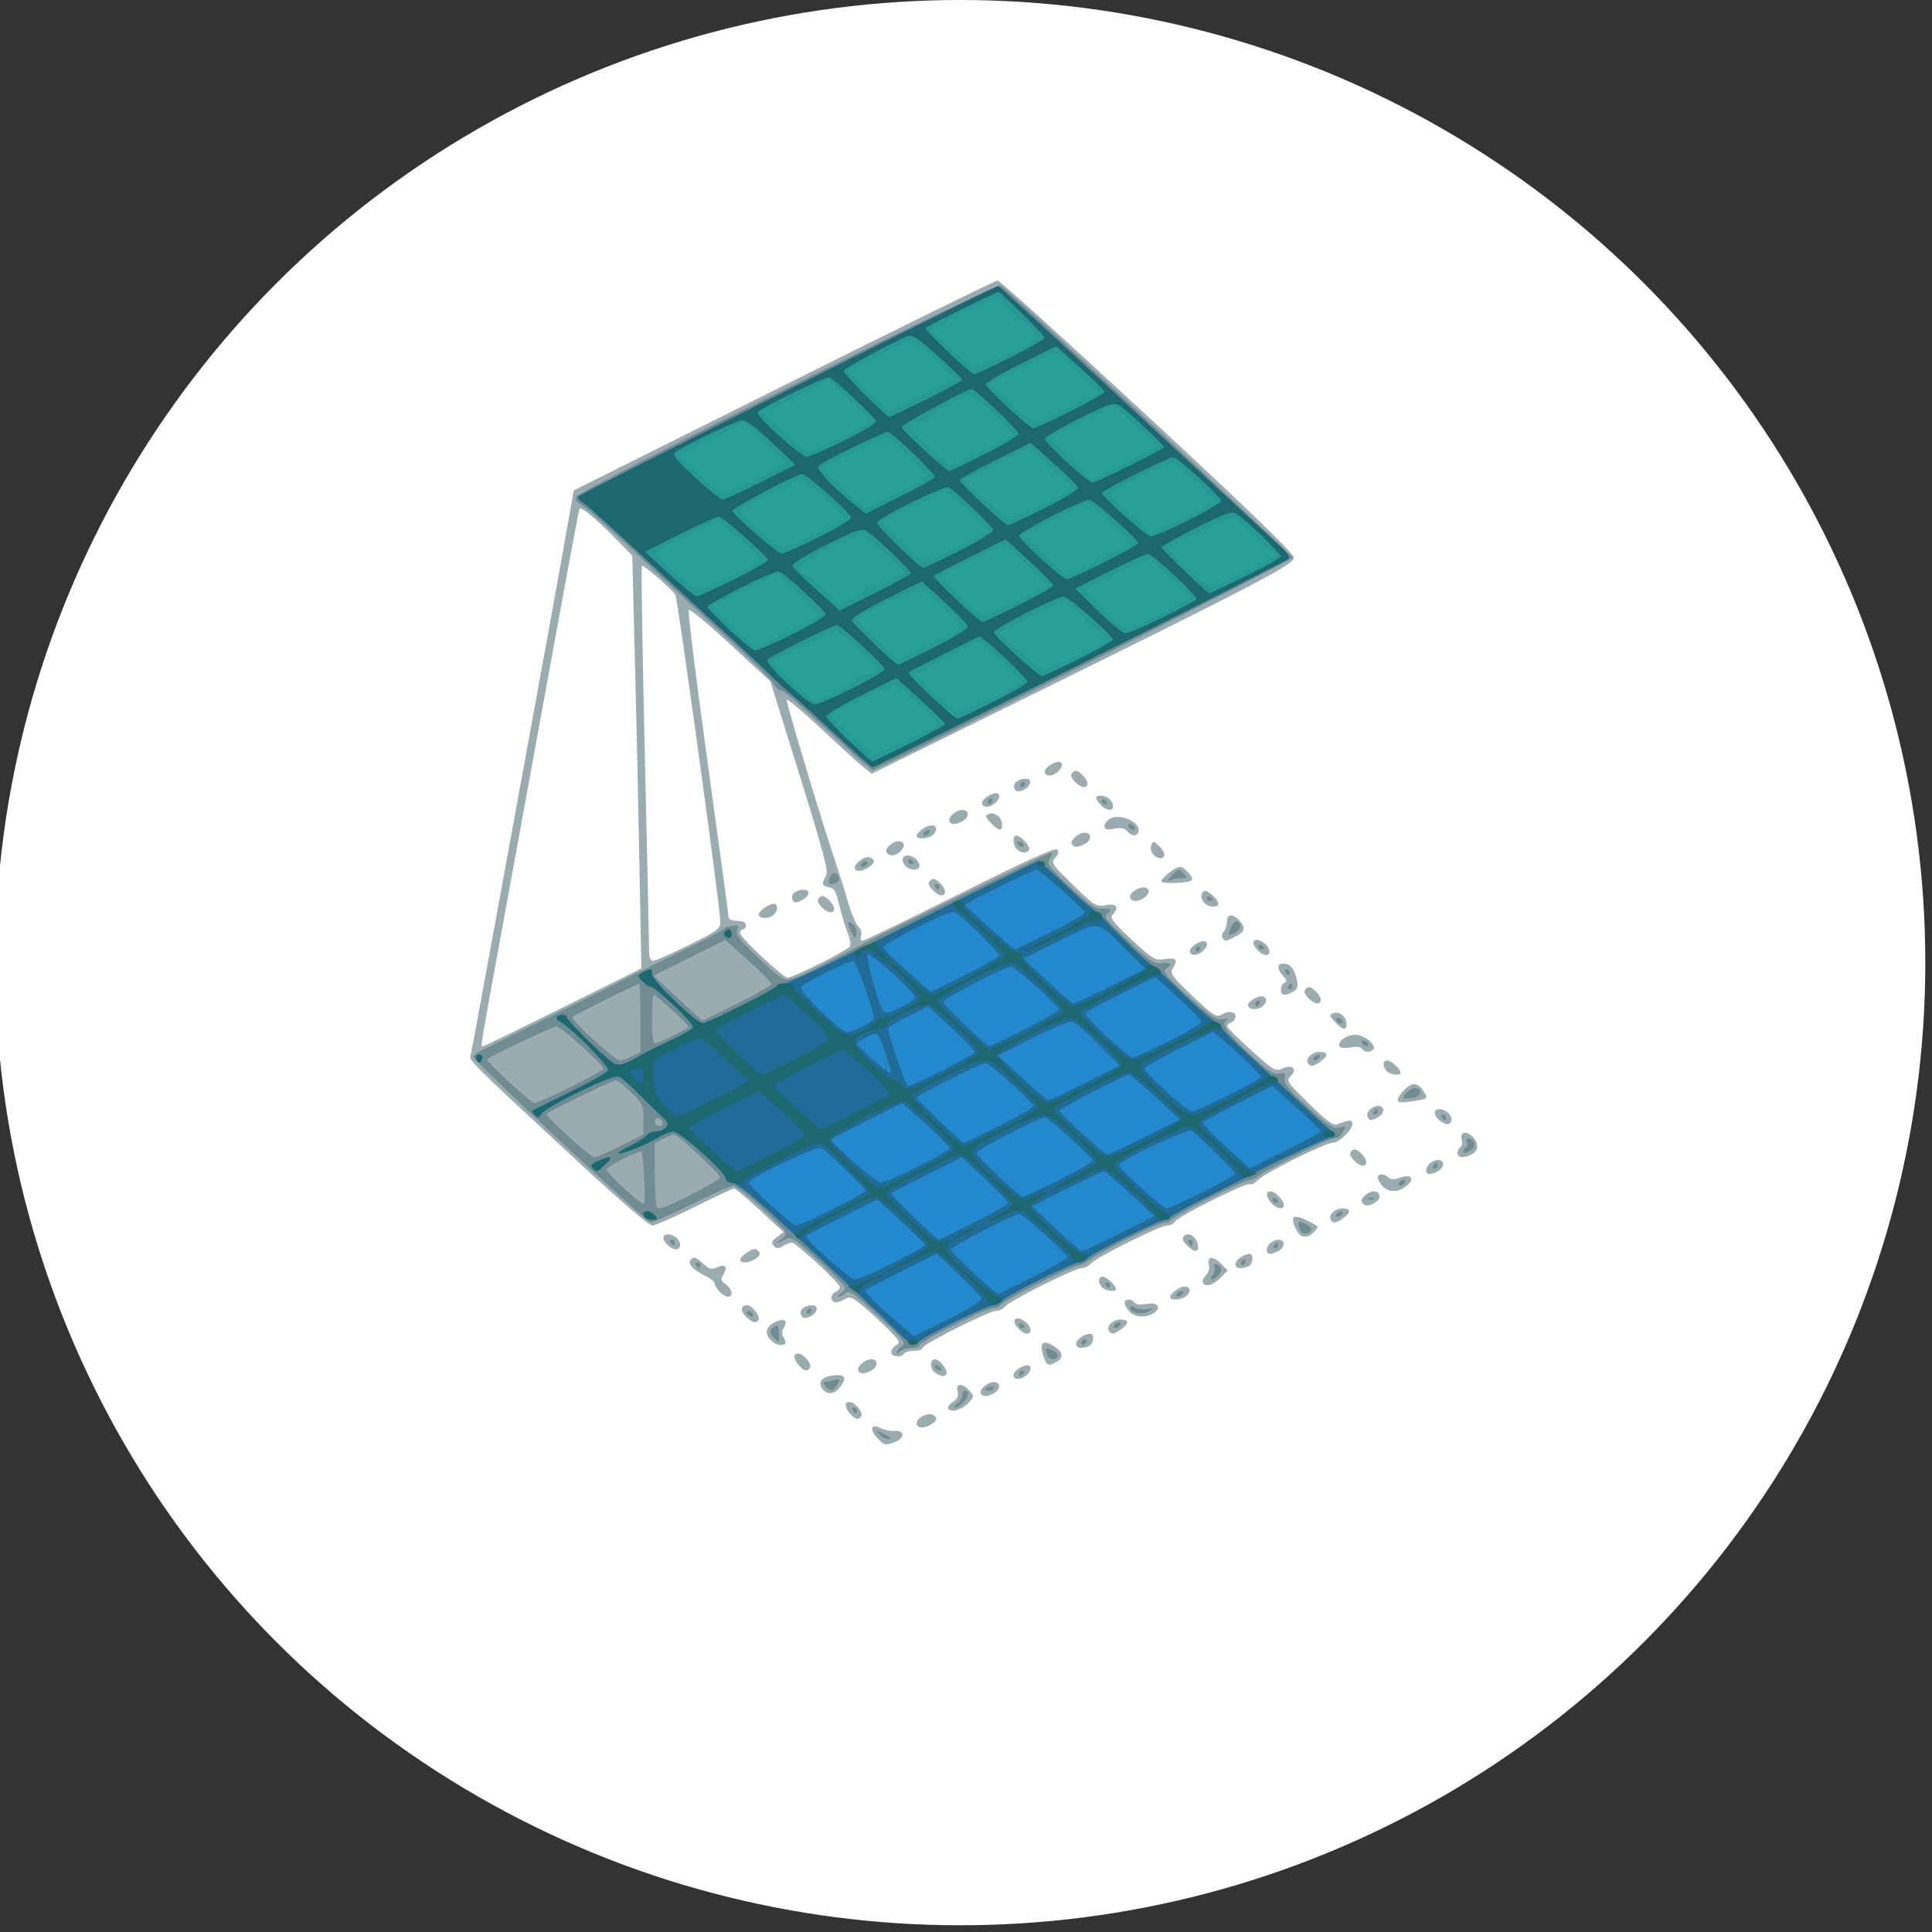 <?xml version="1.0" encoding="UTF-8" standalone="no"?>
<!-- Created with Inkscape (http://www.inkscape.org/) -->

<svg
   width="50mm"
   height="50mm"
   viewBox="0 0 50 50"
   version="1.1"
   id="svg5"
   inkscape:version="1.1.1 (3bf5ae0d25, 2021-09-20)"
   sodipodi:docname="block_convolution.svg"
   xmlns:inkscape="http://www.inkscape.org/namespaces/inkscape"
   xmlns:sodipodi="http://sodipodi.sourceforge.net/DTD/sodipodi-0.dtd"
   xmlns="http://www.w3.org/2000/svg"
   xmlns:svg="http://www.w3.org/2000/svg">
  <rect x="0" y="0" width="50" height="50" fill="#333333" stroke="none"/>
  <sodipodi:namedview
     id="namedview7"
     pagecolor="#ffffff"
     bordercolor="#666666"
     borderopacity="1.0"
     inkscape:pageshadow="2"
     inkscape:pageopacity="0.0"
     inkscape:pagecheckerboard="0"
     inkscape:document-units="mm"
     showgrid="false"
     width="50mm"
     inkscape:zoom="1.4681257"
     inkscape:cx="107.62021"
     inkscape:cy="163.13317"
     inkscape:window-width="1920"
     inkscape:window-height="1009"
     inkscape:window-x="-8"
     inkscape:window-y="-8"
     inkscape:window-maximized="1"
     inkscape:current-layer="layer1" />
  <defs
     id="defs2">
    <marker
       style="overflow:visible"
       id="Arrow1Sstart"
       refX="0.0"
       refY="0.0"
       orient="auto"
       inkscape:stockid="Arrow1Sstart"
       inkscape:isstock="true">
      <path
         transform="scale(0.2) translate(6,0)"
         style="fill-rule:evenodd;fill:context-stroke;stroke:context-stroke;stroke-width:1.0pt"
         d="M 0.0,0.0 L 5.0,-5.0 L -12.5,0.0 L 5.0,5.0 L 0.0,0.0 z "
         id="path11299" />
    </marker>
    <marker
       style="overflow:visible;"
       id="Arrow2Send"
       refX="0.0"
       refY="0.0"
       orient="auto"
       inkscape:stockid="Arrow2Send"
       inkscape:isstock="true">
      <path
         transform="scale(0.3) rotate(180) translate(-2.3,0)"
         d="M 8.719,4.034 L -2.207,0.016 L 8.719,-4.002 C 6.973,-1.63 6.983,1.616 8.719,4.034 z "
         style="stroke:context-stroke;fill-rule:evenodd;fill:context-stroke;stroke-width:0.625;stroke-linejoin:round;"
         id="path11320" />
    </marker>
  </defs>
  <g
     inkscape:label="Layer 1"
     inkscape:groupmode="layer"
     id="layer1">
    <ellipse
       style="fill:#ffffff;stroke-width:0.265"
       id="path1278"
       cx="24.85"
       cy="24.913"
       rx="24.977"
       ry="24.913" />
    <path
       style="fill:#9bacb0;stroke-width:0.074"
       d="m 22.698,37.209 c -0.205,-0.218 -0.146,-0.379 0.091,-0.25 0.089,0.048 0.252,0.081 0.364,0.073 0.265,-0.019 0.274,0.185 0.014,0.284 -0.261,0.099 -0.279,0.095 -0.469,-0.107 z m 1.026,-0.375 c 0,-0.165 0.347,-0.308 0.462,-0.19 0.071,0.072 0.06,0.114 -0.053,0.197 -0.188,0.138 -0.409,0.135 -0.409,-0.006 z m -1.72,-0.244 c -0.147,-0.163 -0.158,-0.307 -0.023,-0.307 0.139,0 0.367,0.269 0.309,0.364 -0.069,0.112 -0.147,0.097 -0.286,-0.056 z m 2.53,-0.159 c 0,-0.04 0.065,-0.114 0.145,-0.163 0.102,-0.064 0.132,-0.14 0.103,-0.258 -0.054,-0.215 0.119,-0.227 0.306,-0.02 0.13,0.144 0.129,0.153 -0.038,0.331 -0.169,0.18 -0.515,0.254 -0.515,0.11 z m 0.851,-0.363 c -0.06,-0.097 0.165,-0.301 0.333,-0.301 0.184,0 0.184,0.194 -4.45e-4,0.292 -0.176,0.094 -0.278,0.097 -0.333,0.009 z m -4.091,-0.115 c -0.137,-0.165 -0.042,-0.309 0.233,-0.352 0.325,-0.051 0.403,0.039 0.235,0.269 -0.155,0.213 -0.334,0.245 -0.468,0.083 z m 4.935,-0.366 c 0,-0.129 0.338,-0.316 0.421,-0.233 0.084,0.084 -0.091,0.301 -0.263,0.327 -0.105,0.016 -0.158,-0.016 -0.158,-0.094 z M 24.221,35.54 c -0.155,-0.09 -0.172,-0.362 -0.023,-0.362 0.125,0 0.347,0.29 0.291,0.38 -0.049,0.079 -0.109,0.075 -0.269,-0.018 z m -2.004,-0.062 c -0.06,-0.097 0.165,-0.301 0.333,-0.301 0.184,0 0.184,0.194 -4.45e-4,0.292 -0.176,0.094 -0.278,0.097 -0.333,0.009 z m -1.539,-0.141 c -0.147,-0.163 -0.158,-0.307 -0.023,-0.307 0.139,0 0.367,0.269 0.309,0.364 -0.069,0.112 -0.147,0.097 -0.286,-0.056 z m 6.314,-0.276 c -0.101,-0.322 0.01,-0.401 0.298,-0.212 0.226,0.148 0.244,0.295 0.048,0.4 -0.219,0.117 -0.257,0.097 -0.346,-0.187 z m -3.931,-0.064 c 0,-0.059 0.058,-0.14 0.129,-0.18 0.115,-0.065 0.098,-0.105 -0.166,-0.378 -0.162,-0.168 -0.455,-0.441 -0.652,-0.607 -0.305,-0.257 -0.378,-0.289 -0.496,-0.215 -0.076,0.048 -0.189,0.087 -0.25,0.087 -0.144,0 -0.145,-0.213 -10e-4,-0.268 0.061,-0.023 0.11,-0.08 0.109,-0.127 -0.002,-0.105 -1.135,-1.152 -1.245,-1.152 -0.044,0 -0.146,0.041 -0.225,0.09 -0.115,0.072 -0.164,0.071 -0.238,-0.004 -0.076,-0.076 -0.061,-0.119 0.079,-0.225 l 0.173,-0.131 -0.609,-0.565 c -0.335,-0.311 -0.637,-0.565 -0.671,-0.565 -0.034,0 -0.492,0.215 -1.018,0.479 -0.526,0.263 -1.02,0.479 -1.099,0.479 -0.084,0 -0.835,-0.642 -1.824,-1.559 -3.042,-2.822 -2.917,-2.696 -2.872,-2.879 0.022,-0.091 0.24,-1.259 0.484,-2.596 0.244,-1.337 0.726,-3.972 1.072,-5.856 0.346,-1.884 0.736,-4.035 0.868,-4.779 l 0.24,-1.354 5.436,-2.716 c 2.99,-1.494 5.48,-2.716 5.532,-2.716 0.053,0 1.8,1.58 3.882,3.51 2.677,2.482 3.786,3.556 3.786,3.665 0,0.177 -0.979,0.687 -7.231,3.768 l -3.695,1.821 -0.22,-0.176 c -0.121,-0.097 -0.605,-0.537 -1.076,-0.979 -0.471,-0.441 -0.876,-0.782 -0.901,-0.758 -0.035,0.035 0.954,3.31 1.361,4.507 0.041,0.122 0.145,0.458 0.23,0.748 0.085,0.29 0.205,0.568 0.265,0.618 0.063,0.052 0.092,0.15 0.067,0.228 -0.024,0.075 -0.008,0.137 0.036,0.137 0.043,0 1.177,-0.549 2.519,-1.22 1.697,-0.849 2.464,-1.197 2.517,-1.144 0.054,0.054 0.039,0.119 -0.046,0.213 -0.117,0.13 -0.095,0.164 0.462,0.706 0.559,0.544 0.597,0.567 0.847,0.52 0.28,-0.053 0.357,0.062 0.17,0.253 -0.074,0.076 0.022,0.2 0.497,0.641 0.561,0.52 0.602,0.544 0.866,0.503 0.293,-0.046 0.341,0.015 0.194,0.251 -0.07,0.113 -0.011,0.2 0.404,0.599 0.627,0.602 0.729,0.672 0.861,0.588 0.165,-0.105 0.364,-0.081 0.364,0.044 0,0.062 -0.05,0.132 -0.11,0.155 -0.061,0.023 -0.11,0.068 -0.11,0.099 0,0.031 0.279,0.31 0.62,0.62 0.586,0.532 0.631,0.558 0.812,0.475 0.258,-0.117 0.4,0.01 0.217,0.194 -0.122,0.122 -0.1,0.157 0.473,0.718 0.458,0.449 0.632,0.577 0.732,0.536 0.301,-0.124 0.388,-0.127 0.388,-0.012 0,0.164 -0.347,0.491 -0.52,0.491 -0.19,0 -1.762,0.786 -1.933,0.968 -0.073,0.077 -0.163,0.122 -0.199,0.1 -0.085,-0.053 -1.859,0.833 -1.936,0.967 -0.032,0.056 -0.124,0.102 -0.204,0.102 -0.184,0 -1.848,0.831 -1.978,0.988 -0.054,0.065 -0.16,0.117 -0.237,0.117 -0.18,0 -1.845,0.834 -1.973,0.988 -0.054,0.065 -0.16,0.117 -0.237,0.117 -0.186,0 -1.905,0.865 -1.905,0.958 0,0.04 -0.097,0.073 -0.217,0.073 -0.119,0 -0.237,0.033 -0.262,0.074 -0.07,0.113 -0.331,0.087 -0.331,-0.033 z m -8.484,-8.928 2.022,-1.006 -0.051,-2.696 c -0.028,-1.483 -0.081,-3.887 -0.118,-5.343 L 16.363,14.378 15.9,13.907 c -0.462,-0.469 -0.855,-0.794 -0.901,-0.744 -0.013,0.015 -0.259,1.319 -0.547,2.899 -0.288,1.58 -0.855,4.685 -1.261,6.9 -0.809,4.414 -0.758,4.112 -0.687,4.112 0.028,0 0.961,-0.453 2.073,-1.006 z m 6.638,-1.128 c 0.401,-0.201 0.752,-0.403 0.78,-0.448 0.028,-0.045 0.001,-0.204 -0.059,-0.352 -0.06,-0.148 -0.157,-0.469 -0.214,-0.712 -0.085,-0.36 -0.134,-0.446 -0.267,-0.466 -0.182,-0.026 -0.201,-0.1 -0.078,-0.297 0.069,-0.11 -0.057,-0.589 -0.677,-2.582 l -0.761,-2.447 -1.032,-0.954 c -0.567,-0.524 -1.054,-0.928 -1.082,-0.898 -0.028,0.031 0.193,1.813 0.49,3.96 0.297,2.147 0.541,3.946 0.543,3.996 0.002,0.052 0.099,0.092 0.224,0.092 0.147,0 0.221,0.037 0.221,0.11 0,0.061 -0.033,0.11 -0.074,0.11 -0.041,0 -0.075,0.041 -0.076,0.092 -0.003,0.114 1.109,1.155 1.237,1.158 0.051,0.001 0.422,-0.163 0.823,-0.364 z m -1.576,-1.249 c -0.048,-0.077 0.236,-0.3 0.382,-0.3 0.119,0 0.122,0.164 0.006,0.28 -0.105,0.105 -0.328,0.116 -0.387,0.02 z m 1.616,-0.228 c -0.102,-0.113 -0.114,-0.17 -0.05,-0.234 0.064,-0.064 0.121,-0.052 0.234,0.05 0.082,0.074 0.149,0.179 0.149,0.234 0,0.147 -0.179,0.12 -0.333,-0.05 z m -0.748,-0.19 c -0.049,-0.129 0.088,-0.247 0.289,-0.249 0.193,-0.002 0.155,0.184 -0.058,0.281 -0.155,0.071 -0.194,0.065 -0.232,-0.032 z m -2.683,1.187 c 0.762,-0.377 0.818,-0.419 0.818,-0.62 0,-0.33 -1.103,-8.341 -1.163,-8.444 -0.085,-0.147 -0.828,-0.792 -0.868,-0.753 -0.02,0.02 0.015,2.203 0.076,4.853 0.062,2.649 0.112,4.941 0.112,5.093 8.9e-5,0.187 0.033,0.276 0.103,0.276 0.057,0 0.471,-0.182 0.921,-0.405 z m 10.026,10.315 c 0,-0.107 0.214,-0.26 0.363,-0.26 0.124,0 0.092,0.274 -0.038,0.324 -0.196,0.075 -0.325,0.05 -0.325,-0.063 z m -7.916,-0.11 c -0.159,-0.176 -0.107,-0.344 0.143,-0.457 0.224,-0.102 0.322,-0.031 0.208,0.151 -0.051,0.081 -0.057,0.172 -0.017,0.236 0.1,0.158 0.082,0.214 -0.068,0.214 -0.075,0 -0.195,-0.065 -0.267,-0.145 z m 6.405,-0.299 c -0.181,-0.201 -0.053,-0.334 0.17,-0.178 0.18,0.126 0.219,0.327 0.064,0.327 -0.054,0 -0.16,-0.067 -0.234,-0.149 z m 2.357,0.072 c -0.073,-0.118 0.109,-0.291 0.306,-0.291 0.22,0 0.224,0.104 0.011,0.254 -0.192,0.135 -0.253,0.142 -0.317,0.038 z m -9.393,-0.368 c -0.156,-0.156 -0.137,-0.292 0.04,-0.292 0.121,0 0.342,0.292 0.287,0.38 -0.062,0.1 -0.167,0.072 -0.327,-0.088 z m 1.426,-0.043 c -0.05,-0.13 0.089,-0.246 0.295,-0.248 0.19,-0.002 0.128,0.225 -0.082,0.302 -0.126,0.047 -0.18,0.033 -0.213,-0.054 z m 8.496,-0.089 c -0.067,-0.074 -0.122,-0.174 -0.122,-0.221 0,-0.109 0.196,-0.113 0.262,-0.006 0.03,0.048 0.148,0.062 0.293,0.035 0.291,-0.055 0.418,0.08 0.215,0.228 -0.192,0.14 -0.505,0.123 -0.649,-0.035 z m 1.057,-0.379 c 0,-0.04 0.085,-0.127 0.188,-0.195 0.229,-0.15 0.416,-0.038 0.257,0.153 -0.104,0.125 -0.445,0.157 -0.445,0.042 z M 18.616,33.423 c -0.067,-0.074 -0.122,-0.17 -0.122,-0.213 0,-0.043 -0.111,-0.131 -0.248,-0.195 -0.332,-0.158 -0.465,-0.321 -0.354,-0.432 0.064,-0.064 0.135,-0.038 0.288,0.105 0.169,0.158 0.231,0.177 0.37,0.113 0.214,-0.099 0.296,-0.015 0.175,0.178 -0.082,0.131 -0.074,0.166 0.058,0.259 0.172,0.12 0.205,0.32 0.054,0.32 -0.054,0 -0.154,-0.061 -0.221,-0.135 z m 9.911,-0.101 c -0.118,-0.118 -0.112,-0.28 0.011,-0.28 0.099,0 0.343,0.226 0.343,0.319 0,0.083 -0.26,0.055 -0.354,-0.039 z m 2.604,-0.127 c -0.023,-0.037 0.012,-0.121 0.077,-0.187 0.066,-0.066 0.102,-0.184 0.081,-0.264 -0.06,-0.228 0.094,-0.254 0.298,-0.05 l 0.187,0.187 -0.191,0.191 c -0.195,0.195 -0.377,0.244 -0.452,0.123 z m 0.843,-0.482 c 0,-0.107 0.214,-0.26 0.363,-0.26 0.124,0 0.092,0.274 -0.038,0.324 -0.196,0.075 -0.325,0.05 -0.325,-0.063 z M 19.157,32.601 c 0,-0.04 0.085,-0.127 0.188,-0.195 0.147,-0.097 0.207,-0.104 0.276,-0.034 0.069,0.07 0.057,0.113 -0.055,0.195 -0.163,0.121 -0.409,0.141 -0.409,0.034 z M 32.784,32.357 c 0,-0.137 0.154,-0.273 0.309,-0.273 0.176,0 0.17,0.196 -0.01,0.292 -0.192,0.103 -0.299,0.096 -0.299,-0.02 z M 17.33,32.263 c -0.213,-0.149 -0.216,-0.345 -0.004,-0.313 0.199,0.03 0.348,0.247 0.242,0.352 -0.051,0.051 -0.127,0.038 -0.238,-0.039 z m 13.384,-0.039 c -0.115,-0.115 -0.133,-0.176 -0.072,-0.238 0.114,-0.114 0.329,0.027 0.36,0.234 0.03,0.201 -0.09,0.202 -0.289,0.004 z m 2.825,-0.413 c -0.164,-0.354 -0.075,-0.407 0.339,-0.2 0.269,0.134 0.268,0.132 0.117,0.284 -0.172,0.172 -0.352,0.139 -0.455,-0.084 z M 34.44,31.565 c -0.073,-0.118 0.109,-0.291 0.306,-0.291 0.22,0 0.224,0.104 0.011,0.254 -0.192,0.135 -0.253,0.142 -0.317,0.038 z m -1.534,-0.426 c -0.147,-0.163 -0.158,-0.307 -0.023,-0.307 0.118,0 0.343,0.233 0.343,0.356 0,0.131 -0.183,0.103 -0.32,-0.048 z m 2.339,-0.024 c -0.056,-0.09 0.157,-0.283 0.311,-0.283 0.163,0 0.201,0.167 0.061,0.269 -0.166,0.122 -0.303,0.127 -0.372,0.014 z m 0.534,-0.418 c -0.067,-0.074 -0.122,-0.174 -0.122,-0.221 0,-0.11 0.166,-0.112 0.274,-0.004 0.06,0.06 0.145,0.061 0.308,0.004 0.293,-0.102 0.39,0.032 0.158,0.219 -0.213,0.173 -0.462,0.173 -0.618,6.68e-4 z m 1.13,-0.403 c 0,-0.137 0.154,-0.273 0.309,-0.273 0.176,0 0.17,0.196 -0.01,0.292 -0.192,0.103 -0.299,0.096 -0.299,-0.02 z M 35.029,30.02 c -0.102,-0.113 -0.114,-0.17 -0.05,-0.234 0.064,-0.064 0.121,-0.052 0.234,0.05 0.17,0.154 0.197,0.333 0.05,0.333 -0.054,0 -0.16,-0.067 -0.234,-0.149 z m 2.69,-0.178 c 0,-0.058 0.035,-0.127 0.077,-0.154 0.042,-0.026 0.057,-0.108 0.034,-0.182 -0.062,-0.194 0.095,-0.258 0.262,-0.106 0.182,0.165 0.183,0.374 2.21e-4,0.472 -0.202,0.108 -0.373,0.094 -0.373,-0.03 z m -0.427,-0.82 c -0.213,-0.149 -0.216,-0.345 -0.004,-0.313 0.199,0.03 0.348,0.247 0.242,0.352 -0.051,0.051 -0.127,0.038 -0.238,-0.039 z m -1.896,-0.109 c -0.067,-0.108 0.103,-0.291 0.269,-0.291 0.181,0 0.178,0.195 -0.004,0.292 -0.178,0.095 -0.206,0.095 -0.265,-6.69e-4 z m 0.777,-0.453 c 6.68e-4,-0.053 0.086,-0.177 0.191,-0.276 0.2,-0.19 0.34,-0.165 0.5,0.089 0.099,0.156 0.074,0.173 -0.342,0.233 -0.266,0.039 -0.35,0.028 -0.349,-0.046 z m -0.281,-0.737 c -0.118,-0.118 -0.112,-0.28 0.011,-0.28 0.099,0 0.343,0.226 0.343,0.319 0,0.083 -0.26,0.055 -0.354,-0.039 z m -2.042,-0.209 c -0.073,-0.118 0.109,-0.291 0.306,-0.291 0.22,0 0.224,0.104 0.011,0.254 -0.192,0.135 -0.253,0.142 -0.317,0.038 z m 1.398,-0.372 c -0.03,-0.048 -0.148,-0.062 -0.293,-0.035 -0.134,0.025 -0.263,0.014 -0.287,-0.024 -0.072,-0.117 0.176,-0.303 0.405,-0.303 0.228,0 0.546,0.251 0.472,0.371 -0.059,0.096 -0.236,0.09 -0.297,-0.009 z m -0.694,-0.691 c -0.151,-0.161 -0.157,-0.188 -0.049,-0.229 0.154,-0.059 0.342,0.091 0.342,0.273 0,0.187 -0.088,0.174 -0.293,-0.044 z m -2.247,-0.404 c -0.07,-0.114 0.321,-0.336 0.419,-0.238 0.06,0.06 0.056,0.112 -0.013,0.195 -0.105,0.127 -0.339,0.152 -0.406,0.043 z m 1.543,-0.226 c -0.102,-0.113 -0.114,-0.17 -0.05,-0.234 0.064,-0.064 0.121,-0.052 0.234,0.05 0.082,0.074 0.149,0.179 0.149,0.234 0,0.147 -0.179,0.12 -0.333,-0.05 z m -0.698,-0.213 c 0,-0.078 0.041,-0.156 0.092,-0.173 0.067,-0.024 0.058,-0.071 -0.037,-0.178 -0.168,-0.189 -0.164,-0.318 0.009,-0.318 0.177,0 0.291,0.139 0.348,0.424 0.036,0.179 0.014,0.242 -0.105,0.306 -0.218,0.117 -0.307,0.099 -0.307,-0.061 z m -2.357,-0.997 c 0,-0.129 0.338,-0.316 0.421,-0.233 0.084,0.084 -0.091,0.301 -0.263,0.327 -0.105,0.016 -0.158,-0.016 -0.158,-0.094 z m 1.73,-0.042 c -0.181,-0.201 -0.053,-0.334 0.17,-0.178 0.18,0.126 0.219,0.327 0.064,0.327 -0.054,0 -0.16,-0.067 -0.234,-0.149 z M 31.638,24.269 c -0.027,-0.044 -0.013,-0.117 0.032,-0.162 0.045,-0.045 0.082,-0.158 0.082,-0.251 0,-0.204 0.152,-0.22 0.32,-0.035 0.174,0.192 0.152,0.288 -0.095,0.416 -0.259,0.134 -0.275,0.135 -0.339,0.032 z M 31.178,23.377 c -0.107,-0.107 -0.115,-0.255 -0.017,-0.315 0.078,-0.048 0.371,0.212 0.371,0.33 0,0.103 -0.247,0.092 -0.354,-0.015 z m -1.93,-0.171 c 0,-0.15 0.346,-0.308 0.449,-0.205 0.053,0.053 0.039,0.114 -0.044,0.197 -0.152,0.152 -0.405,0.157 -0.405,0.008 z m -5.121,-0.184 c -0.102,-0.113 -0.114,-0.17 -0.05,-0.234 0.064,-0.064 0.121,-0.052 0.234,0.05 0.17,0.154 0.197,0.333 0.05,0.333 -0.054,0 -0.16,-0.067 -0.234,-0.149 z m 5.931,-0.215 c 0,-0.089 0.363,-0.373 0.477,-0.373 0.12,0 0.37,0.282 0.306,0.346 -0.078,0.078 -0.783,0.102 -0.783,0.027 z m -7.928,-0.314 c -0.067,-0.109 0.244,-0.357 0.381,-0.305 0.131,0.05 0.137,0.132 0.015,0.226 -0.165,0.127 -0.344,0.163 -0.396,0.079 z m 1.313,-0.073 c -0.131,-0.131 -0.107,-0.28 0.044,-0.28 0.155,0 0.309,0.136 0.309,0.273 0,0.12 -0.236,0.125 -0.354,0.007 z m 6.395,-0.316 c -0.05,-0.06 -0.07,-0.164 -0.044,-0.231 0.043,-0.111 0.059,-0.11 0.192,0.01 0.08,0.073 0.146,0.177 0.146,0.231 0,0.133 -0.181,0.126 -0.294,-0.01 z m -6.895,-0.049 c -0.056,-0.09 0.157,-0.283 0.311,-0.283 0.153,0 0.183,0.128 0.059,0.252 -0.137,0.137 -0.297,0.151 -0.371,0.032 z m 3.373,-0.077 c -0.107,-0.107 -0.117,-0.354 -0.015,-0.354 0.118,0 0.378,0.293 0.33,0.371 -0.06,0.097 -0.209,0.089 -0.315,-0.017 z m 1.425,-0.127 c -0.06,-0.097 0.165,-0.301 0.333,-0.301 0.184,0 0.184,0.194 -4.45e-4,0.292 -0.176,0.094 -0.278,0.097 -0.333,0.009 z m -4.018,-0.225 c 0,-0.04 0.085,-0.127 0.188,-0.195 0.229,-0.15 0.416,-0.038 0.257,0.153 -0.104,0.125 -0.445,0.157 -0.445,0.042 z m 5.45,-0.114 c -0.066,-0.08 -0.164,-0.098 -0.341,-0.065 -0.199,0.037 -0.248,0.023 -0.248,-0.074 0,-0.066 0.077,-0.155 0.172,-0.199 0.241,-0.11 0.712,0.088 0.712,0.299 0,0.177 -0.163,0.199 -0.296,0.039 z M 25.641,21.294 c -0.151,-0.161 -0.157,-0.188 -0.049,-0.229 0.154,-0.059 0.342,0.091 0.342,0.273 0,0.187 -0.088,0.174 -0.293,-0.044 z M 24.574,21.262 c -0.06,-0.097 0.165,-0.301 0.333,-0.301 0.184,0 0.184,0.194 -4.45e-4,0.292 -0.176,0.094 -0.278,0.097 -0.333,0.009 z m 3.912,-0.435 c -0.157,-0.173 -0.154,-0.234 0.011,-0.234 0.155,0 0.309,0.136 0.309,0.273 0,0.139 -0.179,0.117 -0.32,-0.039 z m -3.068,-0.046 c 0,-0.129 0.338,-0.316 0.421,-0.233 0.084,0.084 -0.091,0.301 -0.263,0.327 -0.105,0.016 -0.158,-0.016 -0.158,-0.094 z m 0.834,-0.381 c -0.05,-0.13 0.089,-0.246 0.295,-0.248 0.19,-0.002 0.128,0.225 -0.082,0.302 -0.126,0.047 -0.18,0.033 -0.213,-0.054 z m 1.559,-0.177 c -0.102,-0.113 -0.114,-0.17 -0.05,-0.234 0.064,-0.064 0.121,-0.052 0.234,0.05 0.082,0.074 0.149,0.179 0.149,0.234 0,0.147 -0.179,0.12 -0.333,-0.05 z m -0.772,-0.253 c 0,-0.129 0.338,-0.316 0.421,-0.233 0.084,0.084 -0.091,0.301 -0.263,0.327 -0.105,0.016 -0.158,-0.016 -0.158,-0.094 z"
       id="path11912" />
    <path
       style="fill:#708b92;stroke-width:0.074"
       d="m 22.757,37.118 c -0.092,-0.112 -0.085,-0.114 0.083,-0.027 0.247,0.128 0.266,0.149 0.132,0.149 -0.063,0 -0.159,-0.055 -0.215,-0.123 z m -0.69,-0.614 c -0.025,-0.041 -0.01,-0.074 0.032,-0.074 0.043,0 0.078,0.033 0.078,0.074 0,0.041 -0.015,0.074 -0.032,0.074 -0.018,0 -0.053,-0.033 -0.078,-0.074 z m 2.707,-0.176 c 0.071,-0.054 0.129,-0.152 0.129,-0.219 0,-0.066 0.033,-0.121 0.074,-0.121 0.041,0 0.074,0.045 0.074,0.099 0,0.11 -0.232,0.344 -0.337,0.341 -0.037,-0.001 -0.01,-0.046 0.061,-0.1 z m -3.407,-0.45 c -0.05,-0.061 -0.063,-0.111 -0.027,-0.112 0.035,-5.85e-4 0.143,-0.022 0.238,-0.048 0.159,-0.043 0.167,-0.033 0.089,0.112 -0.1,0.186 -0.175,0.198 -0.3,0.048 z m 4.125,0.082 c 0,-0.016 0.05,-0.048 0.11,-0.071 0.061,-0.023 0.11,-0.01 0.11,0.029 0,0.039 -0.05,0.071 -0.11,0.071 -0.061,0 -0.11,-0.013 -0.11,-0.029 z m 0.884,-0.413 c 0,-0.041 0.035,-0.074 0.078,-0.074 0.043,0 0.058,0.033 0.032,0.074 -0.025,0.041 -0.06,0.074 -0.078,0.074 -0.018,0 -0.032,-0.033 -0.032,-0.074 z m -2.173,-0.147 c -0.025,-0.041 -0.012,-0.074 0.028,-0.074 0.041,0 0.094,0.033 0.119,0.074 0.025,0.041 0.012,0.074 -0.028,0.074 -0.041,0 -0.094,-0.033 -0.119,-0.074 z m 2.888,-0.368 c -0.044,-0.169 -0.024,-0.177 0.176,-0.07 0.08,0.043 0.125,0.109 0.101,0.147 -0.075,0.121 -0.237,0.076 -0.277,-0.077 z m -3.883,-0.032 c 0,-0.034 0.058,-0.104 0.129,-0.156 0.116,-0.085 0.066,-0.154 -0.524,-0.708 -0.755,-0.71 -0.841,-0.77 -0.953,-0.658 -0.045,0.045 -0.114,0.081 -0.154,0.081 -0.04,0 -0.009,-0.047 0.07,-0.105 0.139,-0.102 0.137,-0.112 -0.078,-0.338 -0.122,-0.128 -0.448,-0.435 -0.725,-0.682 -0.439,-0.39 -0.522,-0.437 -0.644,-0.361 -0.077,0.048 -0.165,0.086 -0.196,0.085 -0.031,-0.001 0.002,-0.036 0.073,-0.077 0.071,-0.041 0.129,-0.116 0.129,-0.166 0,-0.128 -1.216,-1.227 -1.358,-1.227 -0.064,0 -0.551,0.217 -1.081,0.483 -0.53,0.266 -1.007,0.473 -1.06,0.46 -0.155,-0.036 -4.611,-4.2 -4.583,-4.283 0.014,-0.041 0.073,-0.098 0.131,-0.125 0.235,-0.109 4.165,-2.065 4.268,-2.124 0.061,-0.035 0.55,-0.274 1.087,-0.532 0.537,-0.258 0.976,-0.491 0.976,-0.518 0,-0.027 0.097,-0.063 0.216,-0.081 0.186,-0.027 0.207,-0.014 0.149,0.095 -0.054,0.102 0.041,0.234 0.485,0.668 0.304,0.298 0.628,0.57 0.719,0.605 0.132,0.051 0.333,-0.022 0.974,-0.35 0.444,-0.228 0.858,-0.443 0.918,-0.477 0.291,-0.167 4.979,-2.444 5.028,-2.442 0.031,0.001 0.014,0.071 -0.037,0.154 -0.085,0.14 -0.04,0.201 0.533,0.738 0.517,0.483 0.662,0.581 0.829,0.56 0.202,-0.025 0.27,0.046 0.128,0.134 -0.107,0.066 -0.032,0.16 0.613,0.764 0.495,0.465 0.605,0.535 0.792,0.508 0.212,-0.031 0.289,0.037 0.143,0.127 -0.14,0.087 -0.071,0.178 0.59,0.77 0.567,0.508 0.693,0.589 0.866,0.557 0.111,-0.021 0.16,-0.019 0.11,0.005 -0.192,0.091 -0.056,0.307 0.544,0.867 0.506,0.472 0.652,0.57 0.792,0.535 0.147,-0.037 0.167,-0.019 0.14,0.123 -0.025,0.133 0.096,0.282 0.602,0.743 0.535,0.487 0.662,0.57 0.817,0.531 0.17,-0.043 0.177,-0.035 0.091,0.103 -0.051,0.082 -0.11,0.152 -0.131,0.155 -0.204,0.031 -0.387,0.108 -1.114,0.473 -0.461,0.231 -0.891,0.467 -0.955,0.524 -0.064,0.057 -0.164,0.103 -0.223,0.103 -0.126,0 -1.818,0.854 -1.987,1.003 -0.064,0.056 -0.159,0.102 -0.212,0.102 -0.14,0 -1.621,0.727 -1.895,0.931 -0.129,0.096 -0.28,0.174 -0.335,0.174 -0.148,0 -1.865,0.866 -1.972,0.995 -0.05,0.061 -0.154,0.11 -0.231,0.11 -0.186,0 -1.905,0.865 -1.905,0.958 0,0.04 -0.093,0.073 -0.206,0.073 -0.113,0 -0.246,0.04 -0.295,0.088 -0.049,0.049 -0.088,0.061 -0.088,0.027 z m -4.567,-4.528 c 0,-0.085 -1.098,-1.112 -1.19,-1.112 -0.038,0 -0.168,0.051 -0.287,0.112 l -0.217,0.112 v 0.766 c 0,0.421 0.02,0.817 0.044,0.879 0.036,0.093 0.187,0.042 0.847,-0.289 0.442,-0.222 0.803,-0.433 0.803,-0.469 z m -1.97,0.012 c -0.021,-0.355 -0.051,-0.659 -0.066,-0.677 -0.046,-0.052 -0.91,0.384 -0.91,0.459 0,0.092 0.907,0.927 0.968,0.891 0.026,-0.015 0.03,-0.319 0.009,-0.673 z m -0.607,-0.83 0.588,-0.295 v -0.389 c 0,-0.361 -0.023,-0.411 -0.316,-0.699 -0.174,-0.17 -0.357,-0.31 -0.406,-0.31 -0.084,0 -1.701,0.783 -1.782,0.864 -0.053,0.052 1.124,1.123 1.235,1.124 0.052,5.85e-4 0.358,-0.132 0.681,-0.294 z m 1.086,-0.602 c -0.046,-0.137 -0.204,-0.159 -0.204,-0.029 0,0.064 0.052,0.117 0.117,0.117 0.064,0 0.104,-0.039 0.087,-0.087 z m -2.378,-0.924 c 0.466,-0.232 0.848,-0.443 0.848,-0.469 0,-0.097 -1.11,-1.097 -1.217,-1.097 -0.09,0 -1.697,0.763 -1.794,0.852 -0.047,0.043 1.127,1.13 1.224,1.134 0.05,0.002 0.473,-0.187 0.939,-0.419 z m 1.588,-0.795 0.217,-0.112 v -0.882 c 0,-0.485 -0.017,-0.882 -0.038,-0.882 -0.049,0 -1.681,0.815 -1.73,0.864 -0.056,0.056 1.114,1.125 1.231,1.125 0.056,0 0.2,-0.051 0.32,-0.112 z m 1.048,-0.523 c 0.211,-0.106 0.398,-0.206 0.415,-0.221 0.037,-0.034 -0.818,-0.83 -0.896,-0.835 -0.03,-0.002 -0.055,0.278 -0.055,0.623 0,0.382 0.03,0.626 0.076,0.626 0.042,0 0.249,-0.087 0.46,-0.193 z m 1.675,-0.839 c 0.486,-0.243 0.883,-0.472 0.883,-0.508 0,-0.036 -0.268,-0.307 -0.596,-0.602 l -0.596,-0.537 -0.93,0.463 -0.93,0.463 0.623,0.579 c 0.343,0.318 0.632,0.58 0.643,0.582 0.011,0.002 0.417,-0.196 0.902,-0.439 z m 8.912,8.766 c 0,-0.041 0.035,-0.074 0.078,-0.074 0.043,0 0.058,0.033 0.032,0.074 -0.025,0.041 -0.06,0.074 -0.078,0.074 -0.018,0 -0.032,-0.033 -0.032,-0.074 z m -7.98,-0.134 c -0.093,-0.103 -0.101,-0.154 -0.034,-0.221 0.133,-0.133 0.168,-0.107 0.176,0.134 0.009,0.26 0.012,0.258 -0.143,0.087 z m 6.359,-0.313 c 0,-0.043 0.033,-0.058 0.074,-0.032 0.041,0.025 0.074,0.06 0.074,0.078 0,0.018 -0.033,0.032 -0.074,0.032 -0.041,0 -0.074,-0.035 -0.074,-0.078 z m 2.468,0.004 c 0.025,-0.041 0.079,-0.074 0.119,-0.074 0.041,0 0.053,0.033 0.028,0.074 -0.025,0.041 -0.079,0.074 -0.119,0.074 -0.041,0 -0.053,-0.033 -0.028,-0.074 z m -9.503,-0.295 c -0.025,-0.041 -0.012,-0.074 0.028,-0.074 0.041,0 0.094,0.033 0.119,0.074 0.025,0.041 0.012,0.074 -0.028,0.074 -0.041,0 -0.094,-0.033 -0.119,-0.074 z m 1.547,-0.074 c 0.025,-0.041 0.06,-0.074 0.078,-0.074 0.018,0 0.032,0.033 0.032,0.074 0,0.041 -0.035,0.074 -0.078,0.074 -0.043,0 -0.058,-0.033 -0.032,-0.074 z m 8.453,0.025 c -0.051,-0.02 -0.092,-0.069 -0.092,-0.107 0,-0.044 0.051,-0.043 0.135,0.002 0.074,0.04 0.215,0.055 0.313,0.033 0.141,-0.031 0.155,-0.023 0.067,0.039 -0.116,0.083 -0.269,0.095 -0.424,0.032 z m 1.123,-0.467 c 0.025,-0.041 0.079,-0.074 0.119,-0.074 0.041,0 0.053,0.033 0.028,0.074 -0.025,0.041 -0.079,0.074 -0.119,0.074 -0.041,0 -0.053,-0.033 -0.028,-0.074 z m -1.842,-0.221 c -0.025,-0.041 -0.01,-0.074 0.032,-0.074 0.043,0 0.078,0.033 0.078,0.074 0,0.041 -0.015,0.074 -0.032,0.074 -0.018,0 -0.053,-0.033 -0.078,-0.074 z m 2.762,-0.257 c 0.05,-0.06 0.072,-0.158 0.05,-0.217 -0.028,-0.072 -0.006,-0.094 0.065,-0.067 0.13,0.05 0.138,0.186 0.018,0.305 -0.127,0.127 -0.242,0.109 -0.133,-0.021 z M 18.015,32.747 c -0.025,-0.041 -0.01,-0.074 0.032,-0.074 0.043,0 0.078,0.033 0.078,0.074 0,0.041 -0.015,0.074 -0.032,0.074 -0.018,0 -0.053,-0.033 -0.078,-0.074 z m 14.106,-0.074 c 0,-0.041 0.035,-0.074 0.078,-0.074 0.043,0 0.058,0.033 0.032,0.074 -0.025,0.041 -0.06,0.074 -0.078,0.074 -0.018,0 -0.032,-0.033 -0.032,-0.074 z m 0.847,-0.442 c 0.025,-0.041 0.06,-0.074 0.078,-0.074 0.018,0 0.032,0.033 0.032,0.074 0,0.041 -0.035,0.074 -0.078,0.074 -0.043,0 -0.058,-0.033 -0.032,-0.074 z M 17.352,32.158 c -0.025,-0.041 -0.01,-0.074 0.032,-0.074 0.043,0 0.078,0.033 0.078,0.074 0,0.041 -0.015,0.074 -0.032,0.074 -0.018,0 -0.053,-0.033 -0.078,-0.074 z m 13.407,0 c -0.025,-0.041 -0.01,-0.074 0.032,-0.074 0.043,0 0.078,0.033 0.078,0.074 0,0.041 -0.015,0.074 -0.032,0.074 -0.018,0 -0.053,-0.033 -0.078,-0.074 z m 2.882,-0.334 c -0.081,-0.21 -0.051,-0.244 0.137,-0.156 0.197,0.091 0.208,0.219 0.022,0.255 -0.062,0.012 -0.134,-0.032 -0.16,-0.098 z m 0.948,-0.403 c 0.025,-0.041 0.079,-0.074 0.119,-0.074 0.041,0 0.053,0.033 0.028,0.074 -0.025,0.041 -0.079,0.074 -0.119,0.074 -0.041,0 -0.053,-0.033 -0.028,-0.074 z m -1.657,-0.373 c 0,-0.043 0.033,-0.058 0.074,-0.032 0.041,0.025 0.074,0.06 0.074,0.078 0,0.018 -0.033,0.032 -0.074,0.032 -0.041,0 -0.074,-0.035 -0.074,-0.078 z m 2.491,-0.046 c 0.053,-0.021 0.117,-0.019 0.141,0.006 0.024,0.024 -0.019,0.042 -0.097,0.039 -0.086,-0.004 -0.103,-0.021 -0.044,-0.044 z m 0.787,-0.392 c 0.025,-0.041 0.079,-0.074 0.119,-0.074 0.041,0 0.053,0.033 0.028,0.074 -0.025,0.041 -0.079,0.074 -0.119,0.074 -0.041,0 -0.053,-0.033 -0.028,-0.074 z m 0.884,-0.442 c 0.025,-0.041 0.06,-0.074 0.078,-0.074 0.018,0 0.032,0.033 0.032,0.074 0,0.041 -0.035,0.074 -0.078,0.074 -0.043,0 -0.058,-0.033 -0.032,-0.074 z m 0.773,-0.361 c 0,-0.04 0.032,-0.091 0.07,-0.115 0.039,-0.024 0.052,-0.093 0.029,-0.153 -0.03,-0.077 -0.007,-0.096 0.077,-0.063 0.164,0.063 0.149,0.229 -0.029,0.324 -0.091,0.049 -0.147,0.051 -0.147,0.007 z M 37.314,28.917 c -0.025,-0.041 -0.01,-0.074 0.032,-0.074 0.043,0 0.078,0.033 0.078,0.074 0,0.041 -0.015,0.074 -0.032,0.074 -0.018,0 -0.053,-0.033 -0.078,-0.074 z m -1.768,-0.147 c 0.025,-0.041 0.06,-0.074 0.078,-0.074 0.018,0 0.032,0.033 0.032,0.074 0,0.041 -0.035,0.074 -0.078,0.074 -0.043,0 -0.058,-0.033 -0.032,-0.074 z m 0.773,-0.357 c 0,-0.103 0.248,-0.291 0.338,-0.256 0.182,0.07 0.111,0.227 -0.117,0.261 -0.122,0.018 -0.221,0.016 -0.221,-0.004 z m -2.32,-1.043 c 0.025,-0.041 0.079,-0.074 0.119,-0.074 0.041,0 0.053,0.033 0.028,0.074 -0.025,0.041 -0.079,0.074 -0.119,0.074 -0.041,0 -0.053,-0.033 -0.028,-0.074 z m 1.252,-0.368 c -0.025,-0.041 -0.012,-0.074 0.028,-0.074 0.041,0 0.094,0.033 0.119,0.074 0.025,0.041 0.012,0.074 -0.028,0.074 -0.041,0 -0.094,-0.033 -0.119,-0.074 z m -0.663,-0.589 c -0.025,-0.041 -0.012,-0.074 0.028,-0.074 0.041,0 0.094,0.033 0.119,0.074 0.025,0.041 0.012,0.074 -0.028,0.074 -0.041,0 -0.094,-0.033 -0.119,-0.074 z M 32.49,25.97 c 0,-0.041 0.035,-0.074 0.078,-0.074 0.043,0 0.058,0.033 0.032,0.074 -0.025,0.041 -0.06,0.074 -0.078,0.074 -0.018,0 -0.032,-0.033 -0.032,-0.074 z m 0.847,-0.442 c 0.025,-0.041 0.06,-0.074 0.078,-0.074 0.018,0 0.032,0.033 0.032,0.074 0,0.041 -0.035,0.074 -0.078,0.074 -0.043,0 -0.058,-0.033 -0.032,-0.074 z m -0.074,-0.368 c -0.025,-0.041 -0.01,-0.074 0.032,-0.074 0.043,0 0.078,0.033 0.078,0.074 0,0.041 -0.015,0.074 -0.032,0.074 -0.018,0 -0.053,-0.033 -0.078,-0.074 z m -2.32,-0.589 c 0,-0.041 0.035,-0.074 0.078,-0.074 0.043,0 0.058,0.033 0.032,0.074 -0.025,0.041 -0.06,0.074 -0.078,0.074 -0.018,0 -0.032,-0.033 -0.032,-0.074 z m 1.621,-0.078 c 0,-0.043 0.033,-0.058 0.074,-0.032 0.041,0.025 0.074,0.06 0.074,0.078 0,0.018 -0.033,0.032 -0.074,0.032 -0.041,0 -0.074,-0.035 -0.074,-0.078 z M 22.045,24.152 c -0.132,-0.24 -0.116,-0.376 0.029,-0.232 0.065,0.065 0.105,0.179 0.089,0.255 -0.026,0.127 -0.036,0.125 -0.118,-0.023 z m 9.807,-0.133 c 0.094,-0.202 0.159,-0.229 0.239,-0.1 0.029,0.047 -0.009,0.13 -0.083,0.184 -0.202,0.148 -0.251,0.121 -0.156,-0.084 z M 31.237,23.24 c 0,-0.043 0.033,-0.058 0.074,-0.032 0.041,0.025 0.074,0.06 0.074,0.078 0,0.018 -0.033,0.032 -0.074,0.032 -0.041,0 -0.074,-0.035 -0.074,-0.078 z m -7.035,-0.29 c -0.025,-0.041 -0.01,-0.074 0.032,-0.074 0.043,0 0.078,0.033 0.078,0.074 0,0.041 -0.015,0.074 -0.032,0.074 -0.018,0 -0.053,-0.033 -0.078,-0.074 z m -2.761,-0.129 c 5.85e-4,-0.03 0.032,-0.105 0.071,-0.165 0.053,-0.083 0.09,-0.089 0.155,-0.025 0.047,0.047 0.063,0.121 0.036,0.165 -0.056,0.09 -0.262,0.11 -0.261,0.025 z m 8.893,-0.172 c 0.156,-0.164 0.172,-0.167 0.292,-0.047 0.12,0.12 0.118,0.127 -0.031,0.127 -0.086,0 -0.218,0.021 -0.292,0.047 -0.113,0.04 -0.108,0.019 0.031,-0.127 z m -8.047,-0.289 c 0.025,-0.041 0.079,-0.074 0.119,-0.074 0.041,0 0.053,0.033 0.028,0.074 -0.025,0.041 -0.079,0.074 -0.119,0.074 -0.041,0 -0.053,-0.033 -0.028,-0.074 z m 1.215,-0.078 c 0,-0.043 0.033,-0.058 0.074,-0.032 0.041,0.025 0.074,0.06 0.074,0.078 0,0.018 -0.033,0.032 -0.074,0.032 -0.041,0 -0.074,-0.035 -0.074,-0.078 z m 2.836,-0.438 c -0.025,-0.041 -0.012,-0.074 0.028,-0.074 0.041,0 0.094,0.033 0.119,0.074 0.025,0.041 0.012,0.074 -0.028,0.074 -0.041,0 -0.094,-0.033 -0.119,-0.074 z m -2.431,-0.295 c 0.025,-0.041 0.079,-0.074 0.119,-0.074 0.041,0 0.053,0.033 0.028,0.074 -0.025,0.041 -0.079,0.074 -0.119,0.074 -0.041,0 -0.053,-0.033 -0.028,-0.074 z m 5.304,-0.147 c -0.025,-0.041 -0.012,-0.074 0.028,-0.074 0.041,0 0.094,0.033 0.119,0.074 0.025,0.041 0.012,0.074 -0.028,0.074 -0.041,0 -0.094,-0.033 -0.119,-0.074 z M 25.565,20.74 c 0,-0.041 0.035,-0.074 0.078,-0.074 0.043,0 0.058,0.033 0.032,0.074 -0.025,0.041 -0.06,0.074 -0.078,0.074 -0.018,0 -0.032,-0.033 -0.032,-0.074 z m 2.947,-0.004 c 0,-0.043 0.033,-0.058 0.074,-0.032 0.041,0.025 0.074,0.06 0.074,0.078 0,0.018 -0.033,0.032 -0.074,0.032 -0.041,0 -0.074,-0.035 -0.074,-0.078 z m -2.099,-0.438 c 0.025,-0.041 0.06,-0.074 0.078,-0.074 0.018,0 0.032,0.033 0.032,0.074 0,0.041 -0.035,0.074 -0.078,0.074 -0.043,0 -0.058,-0.033 -0.032,-0.074 z M 21.9,19.345 C 21.546,19.023 21.041,18.56 20.777,18.317 c -0.263,-0.244 -0.518,-0.444 -0.567,-0.446 -0.048,-0.002 -0.144,-0.094 -0.213,-0.206 -0.069,-0.111 -0.593,-0.628 -1.164,-1.147 -0.571,-0.52 -1.272,-1.166 -1.557,-1.436 -1.261,-1.198 -2.116,-1.97 -2.251,-2.033 -0.081,-0.037 -0.137,-0.12 -0.125,-0.184 0.029,-0.157 10.866,-5.55 11,-5.474 0.21,0.117 7.547,6.965 7.547,7.043 0,0.067 -10.734,5.497 -10.866,5.497 -0.021,0 -0.327,-0.263 -0.681,-0.585 z"
       id="path11910" />
    <path
       style="fill:#2488ce;stroke-width:0.074"
       d="m 23.134,34.375 c -0.381,-0.388 -1.018,-0.987 -3.13,-2.942 -0.571,-0.528 -0.943,-0.819 -1.05,-0.821 -0.093,-0.001 -0.166,-0.048 -0.166,-0.106 0,-0.16 -1.18,-1.222 -1.357,-1.222 -0.084,1.48e-4 -0.27,0.073 -0.411,0.162 -0.274,0.172 -0.965,0.444 -1.011,0.398 -0.015,-0.015 0.121,-0.099 0.302,-0.187 0.181,-0.088 0.369,-0.208 0.418,-0.266 0.049,-0.059 0.163,-0.107 0.255,-0.107 0.091,0 0.206,-0.048 0.255,-0.107 0.072,-0.086 0.053,-0.139 -0.1,-0.276 -0.104,-0.093 -0.363,-0.346 -0.575,-0.562 -0.213,-0.216 -0.445,-0.424 -0.516,-0.463 -0.098,-0.053 -0.352,0.037 -1.046,0.371 -0.504,0.242 -0.949,0.5 -0.99,0.573 -0.059,0.105 -0.094,0.114 -0.167,0.042 -0.05,-0.05 -0.077,-0.103 -0.06,-0.117 0.018,-0.014 0.457,-0.233 0.976,-0.486 0.519,-0.253 0.961,-0.505 0.982,-0.559 0.037,-0.097 -0.947,-1.097 -1.236,-1.255 -0.078,-0.043 -0.118,-0.101 -0.09,-0.129 0.074,-0.074 0.248,-0.063 0.248,0.015 0,0.073 0.93,0.99 1.185,1.169 0.16,0.112 0.301,0.069 0.877,-0.268 0.061,-0.036 0.349,-0.174 0.642,-0.308 0.292,-0.134 0.547,-0.286 0.567,-0.337 0.036,-0.095 -0.978,-1.059 -1.114,-1.059 -0.04,0 -0.13,-0.064 -0.2,-0.141 -0.122,-0.135 -0.121,-0.145 0.021,-0.221 0.203,-0.109 0.232,-0.101 0.232,0.061 0,0.151 1.149,1.255 1.309,1.257 0.127,0.002 1.89,-0.884 1.92,-0.965 0.014,-0.036 0.103,-0.065 0.199,-0.065 0.096,0 1.602,-0.713 3.346,-1.584 1.744,-0.871 3.196,-1.583 3.226,-1.583 0.03,5.85e-4 0.366,0.299 0.746,0.663 0.38,0.364 0.736,0.662 0.792,0.662 0.056,0 0.101,0.042 0.101,0.093 0,0.079 1.261,1.306 1.342,1.306 0.015,0 0.349,0.313 0.743,0.695 0.394,0.382 0.782,0.716 0.862,0.742 0.081,0.026 0.147,0.086 0.147,0.134 0,0.048 0.307,0.364 0.681,0.701 0.375,0.338 0.913,0.836 1.197,1.107 0.284,0.271 0.64,0.599 0.792,0.728 0.302,0.256 0.332,0.313 0.168,0.313 -0.09,0 -1.659,0.735 -2.028,0.951 -0.061,0.035 -0.566,0.291 -1.123,0.567 -0.557,0.276 -1.013,0.529 -1.013,0.56 0,0.032 -0.052,0.058 -0.115,0.058 -0.16,0 -1.911,0.862 -2.022,0.996 -0.05,0.06 -0.146,0.109 -0.214,0.109 -0.169,0 -1.872,0.846 -1.991,0.989 -0.053,0.064 -0.156,0.116 -0.23,0.116 -0.157,0 -1.878,0.845 -1.946,0.956 -0.084,0.136 -0.216,0.06 -0.628,-0.359 z m -6.433,-2.856 c -0.082,-0.082 -0.055,-0.172 0.052,-0.172 0.056,0 0.143,0.05 0.193,0.11 0.076,0.092 0.067,0.11 -0.052,0.11 -0.079,0 -0.166,-0.022 -0.193,-0.049 z m -1.36,-1.291 c -0.068,-0.068 -0.036,-0.11 0.141,-0.184 0.345,-0.145 0.403,-0.117 0.182,0.088 -0.232,0.215 -0.211,0.208 -0.323,0.096 z m -2.997,-2.782 c -0.062,-0.101 -0.007,-0.177 0.102,-0.14 0.045,0.015 0.05,0.067 0.014,0.126 -0.046,0.074 -0.076,0.078 -0.116,0.014 z m 6.421,-3.218 c -0.059,-0.059 0.008,-0.174 0.101,-0.174 0.038,0 0.069,0.05 0.069,0.11 0,0.114 -0.087,0.146 -0.17,0.063 z M 21.65,19.027 c -0.489,-0.456 -1.011,-0.928 -1.159,-1.05 -0.148,-0.122 -0.418,-0.37 -0.601,-0.552 -0.183,-0.182 -0.729,-0.695 -1.214,-1.139 -0.485,-0.444 -1.131,-1.041 -1.436,-1.326 -1.265,-1.183 -2.078,-1.921 -2.177,-1.977 -0.058,-0.032 -0.105,-0.088 -0.105,-0.124 0,-0.051 10.772,-5.453 10.874,-5.453 0.028,0 1.689,1.53 5.037,4.641 1.068,0.993 2.077,1.926 2.242,2.075 0.2,0.18 0.275,0.295 0.226,0.343 -0.074,0.074 -10.684,5.39 -10.758,5.39 -0.022,0 -0.44,-0.373 -0.929,-0.829 z"
       id="path11908" />
    <path
       style="fill:#29a097;stroke-width:0.074"
       d="m 23.134,34.375 c -0.381,-0.388 -1.018,-0.987 -3.13,-2.942 -0.571,-0.528 -0.943,-0.819 -1.05,-0.821 -0.093,-0.001 -0.166,-0.048 -0.166,-0.106 0,-0.16 -1.18,-1.222 -1.357,-1.222 -0.084,1.48e-4 -0.27,0.073 -0.411,0.162 -0.274,0.172 -0.965,0.444 -1.011,0.398 -0.015,-0.015 0.121,-0.099 0.302,-0.187 0.181,-0.088 0.369,-0.208 0.418,-0.266 0.049,-0.059 0.163,-0.107 0.255,-0.107 0.091,0 0.206,-0.048 0.255,-0.107 0.072,-0.086 0.053,-0.139 -0.1,-0.276 -0.104,-0.093 -0.363,-0.346 -0.575,-0.562 -0.213,-0.216 -0.445,-0.424 -0.516,-0.463 -0.098,-0.053 -0.352,0.037 -1.046,0.371 -0.504,0.242 -0.949,0.5 -0.99,0.573 -0.059,0.105 -0.094,0.114 -0.167,0.042 -0.05,-0.05 -0.077,-0.103 -0.06,-0.117 0.018,-0.014 0.457,-0.233 0.976,-0.486 0.519,-0.253 0.961,-0.505 0.982,-0.559 0.037,-0.097 -0.947,-1.097 -1.236,-1.255 -0.078,-0.043 -0.118,-0.101 -0.09,-0.129 0.074,-0.074 0.248,-0.063 0.248,0.015 0,0.073 0.93,0.99 1.185,1.169 0.16,0.112 0.301,0.069 0.877,-0.268 0.061,-0.036 0.349,-0.174 0.642,-0.308 0.292,-0.134 0.547,-0.286 0.567,-0.337 0.036,-0.095 -0.978,-1.059 -1.114,-1.059 -0.04,0 -0.13,-0.064 -0.2,-0.141 -0.122,-0.135 -0.121,-0.145 0.021,-0.221 0.203,-0.109 0.232,-0.101 0.232,0.061 0,0.151 1.149,1.255 1.309,1.257 0.127,0.002 1.89,-0.884 1.92,-0.965 0.014,-0.036 0.103,-0.065 0.199,-0.065 0.096,0 1.602,-0.713 3.346,-1.584 1.744,-0.871 3.196,-1.583 3.226,-1.583 0.03,5.85e-4 0.366,0.299 0.746,0.663 0.38,0.364 0.736,0.662 0.792,0.662 0.056,0 0.101,0.042 0.101,0.093 0,0.079 1.261,1.306 1.342,1.306 0.015,0 0.349,0.313 0.743,0.695 0.394,0.382 0.782,0.716 0.862,0.742 0.081,0.026 0.147,0.086 0.147,0.134 0,0.048 0.307,0.364 0.681,0.701 0.375,0.338 0.913,0.836 1.197,1.107 0.284,0.271 0.64,0.599 0.792,0.728 0.302,0.256 0.332,0.313 0.168,0.313 -0.09,0 -1.659,0.735 -2.028,0.951 -0.061,0.035 -0.566,0.291 -1.123,0.567 -0.557,0.276 -1.013,0.529 -1.013,0.56 0,0.032 -0.052,0.058 -0.115,0.058 -0.16,0 -1.911,0.862 -2.022,0.996 -0.05,0.06 -0.146,0.109 -0.214,0.109 -0.169,0 -1.872,0.846 -1.991,0.989 -0.053,0.064 -0.156,0.116 -0.23,0.116 -0.157,0 -1.878,0.845 -1.946,0.956 -0.084,0.136 -0.216,0.06 -0.628,-0.359 z m 2.271,-0.766 c -0.013,-0.049 -0.279,-0.33 -0.592,-0.625 l -0.569,-0.536 -0.904,0.452 c -0.497,0.249 -0.918,0.465 -0.935,0.48 -0.047,0.044 0.206,0.305 0.75,0.776 l 0.499,0.431 0.887,-0.445 c 0.502,-0.251 0.877,-0.483 0.864,-0.534 z m 1.341,-0.568 c 0.486,-0.243 0.883,-0.469 0.883,-0.502 0,-0.084 -1.152,-1.118 -1.246,-1.118 -0.146,0 -1.774,0.844 -1.774,0.919 5.29e-4,0.071 1.144,1.143 1.219,1.143 0.019,0 0.432,-0.199 0.918,-0.443 z m -3.648,-0.348 c 0.466,-0.232 0.848,-0.444 0.848,-0.472 0,-0.027 -0.279,-0.303 -0.62,-0.613 l -0.62,-0.563 -0.908,0.454 c -0.5,0.25 -0.922,0.467 -0.939,0.482 -0.06,0.055 1.138,1.127 1.264,1.13 0.07,0.002 0.51,-0.186 0.976,-0.419 z m 5.877,-0.767 0.901,-0.452 -0.623,-0.579 c -0.343,-0.319 -0.65,-0.579 -0.683,-0.579 -0.033,0 -0.464,0.203 -0.959,0.451 l -0.9,0.451 0.611,0.58 c 0.336,0.319 0.643,0.58 0.682,0.58 0.039,0 0.476,-0.203 0.972,-0.452 z m -3.775,-0.285 c 0.486,-0.243 0.883,-0.472 0.883,-0.508 0,-0.036 -0.267,-0.317 -0.594,-0.624 l -0.594,-0.558 -0.898,0.449 c -0.494,0.247 -0.915,0.465 -0.935,0.485 -0.03,0.03 1.172,1.197 1.235,1.198 0.011,3.06e-4 0.417,-0.199 0.902,-0.442 z m -3.648,-0.348 c 0.466,-0.232 0.848,-0.448 0.848,-0.48 0,-0.063 -0.985,-1.013 -1.147,-1.107 -0.109,-0.063 -1.873,0.784 -1.873,0.899 0,0.097 1.125,1.11 1.233,1.11 0.05,1.48e-4 0.473,-0.19 0.939,-0.422 z m 9.576,-0.442 c 0.466,-0.232 0.848,-0.444 0.848,-0.472 0,-0.06 -1,-1.033 -1.145,-1.115 -0.103,-0.058 -1.873,0.778 -1.877,0.887 -0.004,0.086 1.134,1.118 1.235,1.121 0.05,0.001 0.473,-0.188 0.939,-0.42 z m -3.713,-0.318 c 0.488,-0.245 0.877,-0.47 0.864,-0.501 -0.049,-0.116 -1.149,-1.116 -1.228,-1.116 -0.148,0 -1.779,0.842 -1.78,0.919 -0.002,0.082 1.107,1.136 1.2,1.14 0.031,0.002 0.456,-0.197 0.944,-0.442 z m -3.694,-0.326 c 0.442,-0.222 0.822,-0.434 0.845,-0.471 0.023,-0.037 -0.24,-0.32 -0.586,-0.628 l -0.628,-0.56 -0.9,0.45 c -0.495,0.247 -0.915,0.464 -0.933,0.481 -0.062,0.058 1.137,1.124 1.268,1.127 0.072,0.002 0.492,-0.178 0.933,-0.399 z M 34.184,29.276 c 0,-0.027 -0.283,-0.3 -0.628,-0.609 l -0.628,-0.56 -0.876,0.439 c -0.482,0.242 -0.894,0.468 -0.915,0.502 -0.021,0.035 0.242,0.317 0.585,0.627 l 0.624,0.564 0.919,-0.458 c 0.506,-0.252 0.919,-0.48 0.919,-0.506 z m -4.549,0.147 0.9,-0.451 -0.624,-0.578 c -0.343,-0.318 -0.65,-0.579 -0.681,-0.58 -0.112,-0.005 -1.832,0.889 -1.809,0.94 0.05,0.113 1.162,1.12 1.236,1.12 0.043,0 0.483,-0.203 0.978,-0.451 z m -3.774,-0.286 c 0.486,-0.243 0.883,-0.473 0.883,-0.51 0,-0.097 -1.125,-1.11 -1.233,-1.11 -0.123,-3.35e-4 -1.787,0.831 -1.787,0.893 0,0.052 1.168,1.169 1.223,1.169 0.018,0 0.429,-0.199 0.915,-0.443 z m 5.928,-0.79 c 0.466,-0.232 0.848,-0.446 0.848,-0.475 0,-0.055 -0.601,-0.636 -1.008,-0.976 l -0.235,-0.196 -0.888,0.445 c -0.489,0.245 -0.888,0.475 -0.888,0.512 0,0.1 1.118,1.111 1.228,1.111 0.053,0 0.477,-0.19 0.944,-0.422 z m -3.707,-0.32 0.894,-0.448 -0.543,-0.547 c -0.299,-0.301 -0.6,-0.565 -0.668,-0.587 -0.071,-0.023 -0.517,0.157 -1.032,0.415 l -0.907,0.455 0.626,0.578 c 0.344,0.318 0.651,0.579 0.682,0.58 0.031,9.47e-4 0.458,-0.2 0.95,-0.446 z m -3.699,-0.323 c 0.442,-0.222 0.82,-0.43 0.84,-0.462 0.02,-0.033 -0.243,-0.316 -0.586,-0.628 l -0.622,-0.569 -0.514,0.259 c -0.283,0.142 -0.514,0.284 -0.514,0.316 0,0.174 0.459,1.488 0.519,1.488 0.04,0 0.434,-0.181 0.876,-0.403 z m -1.434,-0.347 c -0.217,-0.666 -0.217,-0.665 -0.515,-0.523 -0.141,0.067 -0.256,0.146 -0.256,0.176 0,0.069 0.835,0.803 0.871,0.766 0.015,-0.015 -0.03,-0.204 -0.1,-0.419 z m 7.294,-0.408 c 0.466,-0.232 0.848,-0.459 0.848,-0.505 0,-0.046 -0.268,-0.325 -0.596,-0.622 l -0.596,-0.539 -0.883,0.436 c -0.486,0.24 -0.9,0.463 -0.921,0.496 -0.046,0.073 1.082,1.148 1.21,1.152 0.05,0.002 0.473,-0.186 0.939,-0.419 z m -3.718,-0.315 c 0.486,-0.243 0.883,-0.472 0.883,-0.508 0,-0.09 -1.142,-1.112 -1.243,-1.112 -0.159,0 -1.781,0.847 -1.761,0.92 0.023,0.084 1.132,1.142 1.196,1.142 0.023,0 0.439,-0.199 0.925,-0.443 z m -4.197,-0.075 c 0.16,-0.082 0.292,-0.169 0.292,-0.194 0,-0.191 -0.467,-1.498 -0.535,-1.498 -0.132,0 -1.294,0.582 -1.353,0.678 -0.063,0.102 1.022,1.164 1.189,1.164 0.063,0 0.246,-0.067 0.407,-0.149 z m 1.355,-0.727 c 0.057,-0.092 -1.153,-1.2 -1.228,-1.124 -0.06,0.06 0.284,1.301 0.407,1.464 0.051,0.068 0.152,0.047 0.423,-0.091 0.196,-0.099 0.375,-0.211 0.399,-0.249 z M 28.744,25.522 29.638,25.074 29.14,24.572 C 28.381,23.808 28.466,23.819 27.4,24.353 l -0.914,0.458 0.618,0.58 c 0.34,0.319 0.647,0.58 0.682,0.58 0.035,0 0.466,-0.202 0.958,-0.448 z m -2.885,-0.799 c 0,-0.069 -0.851,-0.912 -1.089,-1.078 -0.114,-0.08 -0.26,-0.03 -1.034,0.356 -0.495,0.247 -0.889,0.485 -0.874,0.527 0.014,0.043 0.296,0.319 0.627,0.613 l 0.601,0.535 0.885,-0.443 c 0.487,-0.244 0.885,-0.474 0.885,-0.51 z m 1.327,-0.595 c 0.486,-0.243 0.883,-0.469 0.883,-0.502 0,-0.085 -1.153,-1.118 -1.248,-1.118 -0.085,0 -1.846,0.868 -1.846,0.909 0,0.036 1.253,1.153 1.293,1.153 0.019,0 0.432,-0.199 0.918,-0.443 z m -10.486,7.391 c -0.082,-0.082 -0.055,-0.172 0.052,-0.172 0.056,0 0.143,0.05 0.193,0.11 0.076,0.092 0.067,0.11 -0.052,0.11 -0.079,0 -0.166,-0.022 -0.193,-0.049 z m -1.36,-1.291 c -0.068,-0.068 -0.036,-0.11 0.141,-0.184 0.345,-0.145 0.403,-0.117 0.182,0.088 -0.232,0.215 -0.211,0.208 -0.323,0.096 z m -2.997,-2.782 c -0.062,-0.101 -0.007,-0.177 0.102,-0.14 0.045,0.015 0.05,0.067 0.014,0.126 -0.046,0.074 -0.076,0.078 -0.116,0.014 z m 6.421,-3.218 c -0.059,-0.059 0.008,-0.174 0.101,-0.174 0.038,0 0.069,0.05 0.069,0.11 0,0.114 -0.087,0.146 -0.17,0.063 z M 21.65,19.027 c -0.489,-0.456 -1.011,-0.928 -1.159,-1.05 -0.148,-0.122 -0.418,-0.37 -0.601,-0.552 -0.183,-0.182 -0.729,-0.695 -1.214,-1.139 -0.485,-0.444 -1.131,-1.041 -1.436,-1.326 -1.265,-1.183 -2.078,-1.921 -2.177,-1.977 -0.058,-0.032 -0.105,-0.088 -0.105,-0.124 0,-0.051 10.772,-5.453 10.874,-5.453 0.028,0 1.689,1.53 5.037,4.641 1.068,0.993 2.077,1.926 2.242,2.075 0.2,0.18 0.275,0.295 0.226,0.343 -0.074,0.074 -10.684,5.39 -10.758,5.39 -0.022,0 -0.44,-0.373 -0.929,-0.829 z"
       id="path11906" />
    <path
       style="fill:#269a92;stroke-width:0.074"
       d="m 23.134,34.375 c -0.381,-0.388 -1.018,-0.987 -3.13,-2.942 -0.571,-0.528 -0.943,-0.819 -1.05,-0.821 -0.093,-0.001 -0.166,-0.048 -0.166,-0.106 0,-0.16 -1.18,-1.222 -1.357,-1.222 -0.084,1.48e-4 -0.27,0.073 -0.411,0.162 -0.274,0.172 -0.965,0.444 -1.011,0.398 -0.015,-0.015 0.121,-0.099 0.302,-0.187 0.181,-0.088 0.369,-0.208 0.418,-0.266 0.049,-0.059 0.163,-0.107 0.255,-0.107 0.091,0 0.206,-0.048 0.255,-0.107 0.072,-0.086 0.053,-0.139 -0.1,-0.276 -0.104,-0.093 -0.363,-0.346 -0.575,-0.562 -0.213,-0.216 -0.445,-0.424 -0.516,-0.463 -0.098,-0.053 -0.352,0.037 -1.046,0.371 -0.504,0.242 -0.949,0.5 -0.99,0.573 -0.059,0.105 -0.094,0.114 -0.167,0.042 -0.05,-0.05 -0.077,-0.103 -0.06,-0.117 0.018,-0.014 0.457,-0.233 0.976,-0.486 0.519,-0.253 0.961,-0.505 0.982,-0.559 0.037,-0.097 -0.947,-1.097 -1.236,-1.255 -0.078,-0.043 -0.118,-0.101 -0.09,-0.129 0.074,-0.074 0.248,-0.063 0.248,0.015 0,0.073 0.93,0.99 1.185,1.169 0.16,0.112 0.301,0.069 0.877,-0.268 0.061,-0.036 0.349,-0.174 0.642,-0.308 0.292,-0.134 0.547,-0.286 0.567,-0.337 0.036,-0.095 -0.978,-1.059 -1.114,-1.059 -0.04,0 -0.13,-0.064 -0.2,-0.141 -0.122,-0.135 -0.121,-0.145 0.021,-0.221 0.203,-0.109 0.232,-0.101 0.232,0.061 0,0.151 1.149,1.255 1.309,1.257 0.127,0.002 1.89,-0.884 1.92,-0.965 0.014,-0.036 0.103,-0.065 0.199,-0.065 0.096,0 1.602,-0.713 3.346,-1.584 1.744,-0.871 3.196,-1.583 3.226,-1.583 0.03,5.85e-4 0.366,0.299 0.746,0.663 0.38,0.364 0.736,0.662 0.792,0.662 0.056,0 0.101,0.042 0.101,0.093 0,0.079 1.261,1.306 1.342,1.306 0.015,0 0.349,0.313 0.743,0.695 0.394,0.382 0.782,0.716 0.862,0.742 0.081,0.026 0.147,0.086 0.147,0.134 0,0.048 0.307,0.364 0.681,0.701 0.375,0.338 0.913,0.836 1.197,1.107 0.284,0.271 0.64,0.599 0.792,0.728 0.302,0.256 0.332,0.313 0.168,0.313 -0.09,0 -1.659,0.735 -2.028,0.951 -0.061,0.035 -0.566,0.291 -1.123,0.567 -0.557,0.276 -1.013,0.529 -1.013,0.56 0,0.032 -0.052,0.058 -0.115,0.058 -0.16,0 -1.911,0.862 -2.022,0.996 -0.05,0.06 -0.146,0.109 -0.214,0.109 -0.169,0 -1.872,0.846 -1.991,0.989 -0.053,0.064 -0.156,0.116 -0.23,0.116 -0.157,0 -1.878,0.845 -1.946,0.956 -0.084,0.136 -0.216,0.06 -0.628,-0.359 z m 2.271,-0.766 c -0.013,-0.049 -0.279,-0.33 -0.592,-0.625 l -0.569,-0.536 -0.904,0.452 c -0.497,0.249 -0.918,0.465 -0.935,0.48 -0.047,0.044 0.206,0.305 0.75,0.776 l 0.499,0.431 0.887,-0.445 c 0.502,-0.251 0.877,-0.483 0.864,-0.534 z m 1.341,-0.568 c 0.486,-0.243 0.883,-0.469 0.883,-0.502 0,-0.084 -1.152,-1.118 -1.246,-1.118 -0.146,0 -1.774,0.844 -1.774,0.919 5.29e-4,0.071 1.144,1.143 1.219,1.143 0.019,0 0.432,-0.199 0.918,-0.443 z m -3.648,-0.348 c 0.466,-0.232 0.848,-0.444 0.848,-0.472 0,-0.027 -0.279,-0.303 -0.62,-0.613 l -0.62,-0.563 -0.908,0.454 c -0.5,0.25 -0.922,0.467 -0.939,0.482 -0.06,0.055 1.138,1.127 1.264,1.13 0.07,0.002 0.51,-0.186 0.976,-0.419 z m 5.877,-0.767 0.901,-0.452 -0.623,-0.579 c -0.343,-0.319 -0.65,-0.579 -0.683,-0.579 -0.033,0 -0.464,0.203 -0.959,0.451 l -0.9,0.451 0.611,0.58 c 0.336,0.319 0.643,0.58 0.682,0.58 0.039,0 0.476,-0.203 0.972,-0.452 z m -3.775,-0.285 c 0.486,-0.243 0.883,-0.472 0.883,-0.508 0,-0.036 -0.267,-0.317 -0.594,-0.624 l -0.594,-0.558 -0.898,0.449 c -0.494,0.247 -0.915,0.465 -0.935,0.485 -0.03,0.03 1.172,1.197 1.235,1.198 0.011,3.06e-4 0.417,-0.199 0.902,-0.442 z m -3.648,-0.348 c 0.466,-0.232 0.848,-0.448 0.848,-0.48 0,-0.063 -0.985,-1.013 -1.147,-1.107 -0.109,-0.063 -1.873,0.784 -1.873,0.899 0,0.097 1.125,1.11 1.233,1.11 0.05,1.48e-4 0.473,-0.19 0.939,-0.422 z m 9.576,-0.442 c 0.466,-0.232 0.848,-0.444 0.848,-0.472 0,-0.06 -1,-1.033 -1.145,-1.115 -0.103,-0.058 -1.873,0.778 -1.877,0.887 -0.004,0.086 1.134,1.118 1.235,1.121 0.05,0.001 0.473,-0.188 0.939,-0.42 z m -3.713,-0.318 c 0.488,-0.245 0.877,-0.47 0.864,-0.501 -0.049,-0.116 -1.149,-1.116 -1.228,-1.116 -0.148,0 -1.779,0.842 -1.78,0.919 -0.002,0.082 1.107,1.136 1.2,1.14 0.031,0.002 0.456,-0.197 0.944,-0.442 z m -3.694,-0.326 c 0.442,-0.222 0.822,-0.434 0.845,-0.471 0.023,-0.037 -0.24,-0.32 -0.586,-0.628 l -0.628,-0.56 -0.9,0.45 c -0.495,0.247 -0.915,0.464 -0.933,0.481 -0.062,0.058 1.137,1.124 1.268,1.127 0.072,0.002 0.492,-0.178 0.933,-0.399 z M 34.184,29.276 c 0,-0.027 -0.283,-0.3 -0.628,-0.609 l -0.628,-0.56 -0.876,0.439 c -0.482,0.242 -0.894,0.468 -0.915,0.502 -0.021,0.035 0.242,0.317 0.585,0.627 l 0.624,0.564 0.919,-0.458 c 0.506,-0.252 0.919,-0.48 0.919,-0.506 z m -4.549,0.147 0.9,-0.451 -0.624,-0.578 c -0.343,-0.318 -0.65,-0.579 -0.681,-0.58 -0.112,-0.005 -1.832,0.889 -1.809,0.94 0.05,0.113 1.162,1.12 1.236,1.12 0.043,0 0.483,-0.203 0.978,-0.451 z m -3.774,-0.286 c 0.486,-0.243 0.883,-0.473 0.883,-0.51 0,-0.097 -1.125,-1.11 -1.233,-1.11 -0.123,-3.35e-4 -1.787,0.831 -1.787,0.893 0,0.052 1.168,1.169 1.223,1.169 0.018,0 0.429,-0.199 0.915,-0.443 z m 5.928,-0.79 c 0.466,-0.232 0.848,-0.446 0.848,-0.475 0,-0.055 -0.601,-0.636 -1.008,-0.976 l -0.235,-0.196 -0.888,0.445 c -0.489,0.245 -0.888,0.475 -0.888,0.512 0,0.1 1.118,1.111 1.228,1.111 0.053,0 0.477,-0.19 0.944,-0.422 z m -3.707,-0.32 0.894,-0.448 -0.543,-0.547 c -0.299,-0.301 -0.6,-0.565 -0.668,-0.587 -0.071,-0.023 -0.517,0.157 -1.032,0.415 l -0.907,0.455 0.626,0.578 c 0.344,0.318 0.651,0.579 0.682,0.58 0.031,9.47e-4 0.458,-0.2 0.95,-0.446 z m -3.699,-0.323 c 0.442,-0.222 0.82,-0.43 0.84,-0.462 0.02,-0.033 -0.243,-0.316 -0.586,-0.628 l -0.622,-0.569 -0.514,0.259 c -0.283,0.142 -0.514,0.284 -0.514,0.316 0,0.174 0.459,1.488 0.519,1.488 0.04,0 0.434,-0.181 0.876,-0.403 z m -1.434,-0.347 c -0.217,-0.666 -0.217,-0.665 -0.515,-0.523 -0.141,0.067 -0.256,0.146 -0.256,0.176 0,0.069 0.835,0.803 0.871,0.766 0.015,-0.015 -0.03,-0.204 -0.1,-0.419 z m 7.294,-0.408 c 0.466,-0.232 0.848,-0.459 0.848,-0.505 0,-0.046 -0.268,-0.325 -0.596,-0.622 l -0.596,-0.539 -0.883,0.436 c -0.486,0.24 -0.9,0.463 -0.921,0.496 -0.046,0.073 1.082,1.148 1.21,1.152 0.05,0.002 0.473,-0.186 0.939,-0.419 z m -3.718,-0.315 c 0.486,-0.243 0.883,-0.472 0.883,-0.508 0,-0.09 -1.142,-1.112 -1.243,-1.112 -0.159,0 -1.781,0.847 -1.761,0.92 0.023,0.084 1.132,1.142 1.196,1.142 0.023,0 0.439,-0.199 0.925,-0.443 z m -4.197,-0.075 c 0.16,-0.082 0.292,-0.169 0.292,-0.194 0,-0.191 -0.467,-1.498 -0.535,-1.498 -0.132,0 -1.294,0.582 -1.353,0.678 -0.063,0.102 1.022,1.164 1.189,1.164 0.063,0 0.246,-0.067 0.407,-0.149 z m 1.355,-0.727 c 0.057,-0.092 -1.153,-1.2 -1.228,-1.124 -0.06,0.06 0.284,1.301 0.407,1.464 0.051,0.068 0.152,0.047 0.423,-0.091 0.196,-0.099 0.375,-0.211 0.399,-0.249 z M 28.744,25.522 29.638,25.074 29.14,24.572 C 28.381,23.808 28.466,23.819 27.4,24.353 l -0.914,0.458 0.618,0.58 c 0.34,0.319 0.647,0.58 0.682,0.58 0.035,0 0.466,-0.202 0.958,-0.448 z m -2.885,-0.799 c 0,-0.069 -0.851,-0.912 -1.089,-1.078 -0.114,-0.08 -0.26,-0.03 -1.034,0.356 -0.495,0.247 -0.889,0.485 -0.874,0.527 0.014,0.043 0.296,0.319 0.627,0.613 l 0.601,0.535 0.885,-0.443 c 0.487,-0.244 0.885,-0.474 0.885,-0.51 z m 1.327,-0.595 c 0.486,-0.243 0.883,-0.469 0.883,-0.502 0,-0.085 -1.153,-1.118 -1.248,-1.118 -0.085,0 -1.846,0.868 -1.846,0.909 0,0.036 1.253,1.153 1.293,1.153 0.019,0 0.432,-0.199 0.918,-0.443 z m -10.486,7.391 c -0.082,-0.082 -0.055,-0.172 0.052,-0.172 0.056,0 0.143,0.05 0.193,0.11 0.076,0.092 0.067,0.11 -0.052,0.11 -0.079,0 -0.166,-0.022 -0.193,-0.049 z m -1.36,-1.291 c -0.068,-0.068 -0.036,-0.11 0.141,-0.184 0.345,-0.145 0.403,-0.117 0.182,0.088 -0.232,0.215 -0.211,0.208 -0.323,0.096 z m -2.997,-2.782 c -0.062,-0.101 -0.007,-0.177 0.102,-0.14 0.045,0.015 0.05,0.067 0.014,0.126 -0.046,0.074 -0.076,0.078 -0.116,0.014 z m 6.421,-3.218 c -0.059,-0.059 0.008,-0.174 0.101,-0.174 0.038,0 0.069,0.05 0.069,0.11 0,0.114 -0.087,0.146 -0.17,0.063 z M 21.65,19.027 c -0.489,-0.456 -1.011,-0.928 -1.159,-1.05 -0.148,-0.122 -0.418,-0.37 -0.601,-0.552 -0.183,-0.182 -0.729,-0.695 -1.214,-1.139 -0.485,-0.444 -1.131,-1.041 -1.436,-1.326 -1.265,-1.183 -2.078,-1.921 -2.177,-1.977 -0.058,-0.032 -0.105,-0.088 -0.105,-0.124 0,-0.051 10.772,-5.453 10.874,-5.453 0.028,0 1.689,1.53 5.037,4.641 1.068,0.993 2.077,1.926 2.242,2.075 0.2,0.18 0.275,0.295 0.226,0.343 -0.074,0.074 -10.684,5.39 -10.758,5.39 -0.022,0 -0.44,-0.373 -0.929,-0.829 z m 1.942,0.081 0.739,-0.365 -0.543,-0.508 c -0.299,-0.279 -0.585,-0.51 -0.636,-0.512 -0.083,-0.003 -1.546,0.698 -1.638,0.785 -0.02,0.019 0.212,0.263 0.516,0.541 0.392,0.359 0.592,0.494 0.688,0.465 0.074,-0.022 0.468,-0.205 0.874,-0.406 z m 2.066,-1.034 c 0.436,-0.211 0.792,-0.403 0.792,-0.426 0,-0.023 -0.253,-0.271 -0.562,-0.551 l -0.562,-0.509 -0.842,0.427 -0.842,0.427 0.538,0.503 c 0.296,0.277 0.571,0.506 0.612,0.508 0.041,0.003 0.43,-0.168 0.866,-0.38 z m -3.994,-0.171 c 0.283,-0.142 0.514,-0.291 0.514,-0.331 0,-0.04 0.075,-0.074 0.166,-0.075 0.091,-0.001 0.224,-0.047 0.295,-0.101 0.118,-0.09 0.082,-0.141 -0.416,-0.587 -0.3,-0.269 -0.566,-0.489 -0.591,-0.489 -0.036,0 -1.572,0.723 -1.648,0.775 -0.034,0.024 1.048,1.064 1.109,1.065 0.031,6.63e-4 0.288,-0.115 0.571,-0.258 z m 6.249,-0.947 0.763,-0.388 -0.573,-0.522 -0.573,-0.522 -0.259,0.122 c -0.143,0.067 -0.521,0.258 -0.841,0.424 l -0.582,0.302 0.54,0.489 c 0.297,0.269 0.59,0.488 0.65,0.486 0.061,-0.002 0.454,-0.177 0.874,-0.391 z m -3.839,-0.277 c 0.436,-0.208 0.807,-0.391 0.825,-0.407 0.051,-0.045 -0.897,-0.978 -1.039,-1.023 -0.095,-0.03 -1.427,0.576 -1.683,0.766 -0.031,0.023 1.031,1.042 1.086,1.042 0.01,5.5e-5 0.374,-0.17 0.81,-0.378 z m -3.663,-0.346 0.809,-0.43 -0.547,-0.53 -0.547,-0.53 -0.86,0.426 -0.86,0.426 0.578,0.533 c 0.318,0.293 0.587,0.534 0.598,0.534 0.011,5.9e-4 0.384,-0.192 0.829,-0.429 z m 9.576,-0.418 c 0.445,-0.223 0.808,-0.43 0.808,-0.46 -7.23e-4,-0.03 -0.243,-0.275 -0.538,-0.544 l -0.537,-0.489 -0.786,0.383 c -0.432,0.211 -0.81,0.408 -0.84,0.437 -0.041,0.041 0.966,1.058 1.065,1.075 0.011,0.002 0.384,-0.179 0.829,-0.402 z m -3.666,-0.349 c 0.436,-0.213 0.792,-0.403 0.791,-0.424 -6.68e-4,-0.02 -0.253,-0.266 -0.561,-0.547 l -0.559,-0.51 -0.854,0.425 -0.854,0.425 0.549,0.505 c 0.302,0.278 0.582,0.507 0.623,0.508 0.04,0.002 0.43,-0.171 0.865,-0.384 z m -4.235,-0.073 c 0.172,-0.091 0.313,-0.21 0.313,-0.263 0,-0.063 0.051,-0.081 0.143,-0.052 0.09,0.028 0.282,-0.033 0.512,-0.165 L 23.423,14.801 22.879,14.308 c -0.299,-0.271 -0.566,-0.493 -0.593,-0.493 -0.027,0 -0.394,0.17 -0.816,0.378 -0.759,0.374 -0.888,0.506 -0.638,0.647 0.071,0.04 0.295,0.239 0.497,0.441 0.203,0.203 0.385,0.37 0.405,0.372 0.02,0.002 0.178,-0.071 0.35,-0.163 z m -3.181,-0.577 c 0.423,-0.206 0.768,-0.398 0.768,-0.427 0,-0.049 -0.31,-0.355 -0.857,-0.844 l -0.23,-0.207 -0.819,0.411 c -0.451,0.226 -0.819,0.424 -0.819,0.439 0,0.076 1.007,0.999 1.092,1 0.053,7.38e-4 0.443,-0.167 0.866,-0.373 z m 13.309,-0.113 0.826,-0.414 -0.551,-0.504 c -0.303,-0.277 -0.581,-0.505 -0.617,-0.507 -0.049,-0.002 -1.412,0.646 -1.656,0.786 -0.04,0.023 1.047,1.046 1.116,1.05 0.031,0.002 0.428,-0.183 0.882,-0.411 z m -2.964,-0.759 c 0,-0.037 -0.246,-0.287 -0.546,-0.555 l -0.546,-0.489 -0.831,0.417 -0.831,0.417 0.566,0.546 0.566,0.546 0.812,-0.407 c 0.447,-0.224 0.812,-0.437 0.812,-0.474 z m -4.523,0.133 c 0.442,-0.207 0.816,-0.389 0.833,-0.405 0.044,-0.04 -0.194,-0.29 -0.675,-0.708 l -0.424,-0.368 -0.791,0.391 c -0.435,0.215 -0.808,0.405 -0.828,0.421 -0.029,0.023 1.018,1.045 1.071,1.045 0.007,0 0.374,-0.17 0.815,-0.377 z m -3.591,-0.386 0.763,-0.387 -0.532,-0.493 c -0.293,-0.271 -0.588,-0.493 -0.657,-0.493 -0.068,0 -0.196,0.066 -0.283,0.147 -0.087,0.081 -0.21,0.147 -0.274,0.147 -0.16,0 -0.995,0.429 -0.995,0.511 0,0.109 0.983,0.963 1.104,0.959 0.061,-0.002 0.455,-0.178 0.874,-0.391 z m 9.763,-0.504 0.581,-0.292 -0.506,-0.51 c -0.278,-0.28 -0.557,-0.51 -0.621,-0.51 -0.16,0 -1.62,0.727 -1.62,0.807 0,0.036 0.236,0.28 0.523,0.543 l 0.523,0.478 0.268,-0.112 c 0.148,-0.062 0.53,-0.244 0.85,-0.404 z M 26.977,13.067 c 0.441,-0.209 0.793,-0.4 0.781,-0.424 -0.011,-0.024 -0.261,-0.272 -0.556,-0.553 l -0.535,-0.51 -0.863,0.426 -0.863,0.426 0.551,0.505 c 0.303,0.278 0.581,0.506 0.617,0.508 0.036,0.001 0.426,-0.169 0.868,-0.378 z M 23.156,12.778 c 0.413,-0.206 0.778,-0.4 0.811,-0.432 0.055,-0.052 -0.827,-0.966 -0.988,-1.024 -0.054,-0.02 -1.546,0.668 -1.681,0.775 -0.027,0.021 1.026,1.042 1.084,1.051 0.012,0.002 0.36,-0.165 0.773,-0.371 z m -3.599,-0.37 c 0.408,-0.207 0.757,-0.39 0.775,-0.408 0.018,-0.017 -0.065,-0.121 -0.184,-0.23 -0.12,-0.109 -0.372,-0.342 -0.561,-0.517 l -0.343,-0.318 -0.817,0.41 c -0.449,0.225 -0.817,0.429 -0.817,0.454 0,0.088 0.998,0.98 1.1,0.983 0.058,0.002 0.439,-0.166 0.847,-0.373 z m 9.535,-0.396 c 0.451,-0.222 0.819,-0.432 0.819,-0.466 0,-0.034 -0.245,-0.283 -0.544,-0.551 L 28.823,10.505 28.004,10.912 c -0.45,0.223 -0.819,0.421 -0.819,0.439 0,0.026 1.042,1.054 1.077,1.063 0.005,0.001 0.378,-0.179 0.829,-0.402 z m -3.702,-0.325 c 0.41,-0.197 0.766,-0.393 0.792,-0.434 0.049,-0.079 -0.966,-1.046 -1.095,-1.043 -0.171,0.004 -1.103,0.562 -1.085,0.649 0.013,0.062 -0.027,0.08 -0.114,0.053 -0.074,-0.024 -0.193,-1.77e-4 -0.264,0.052 -0.117,0.086 -0.082,0.14 0.389,0.59 0.285,0.272 0.544,0.495 0.575,0.494 0.031,-5.85e-4 0.393,-0.162 0.802,-0.359 z M 21.834,11.274 22.559,10.906 21.996,10.373 21.432,9.84 20.902,10.105 c -0.291,0.146 -0.58,0.306 -0.64,0.357 -0.061,0.051 -0.21,0.117 -0.331,0.146 l -0.221,0.054 0.584,0.538 c 0.403,0.372 0.62,0.523 0.7,0.49 0.064,-0.027 0.443,-0.214 0.842,-0.416 z m 5.81,-0.714 0.798,-0.383 -0.463,-0.47 C 27.725,9.449 27.462,9.207 27.394,9.17 27.302,9.119 27.055,9.21 26.438,9.518 l -0.832,0.417 0.545,0.504 c 0.3,0.277 0.579,0.504 0.62,0.504 0.041,0 0.434,-0.172 0.873,-0.383 z M 23.9,10.23 24.74,9.811 24.214,9.312 C 23.924,9.037 23.645,8.811 23.593,8.81 c -0.085,-0.003 -1.552,0.702 -1.638,0.787 -0.03,0.03 1.025,1.051 1.086,1.051 0.01,5.4e-5 0.396,-0.188 0.858,-0.418 z m 2.181,-1.073 c 0.444,-0.213 0.808,-0.406 0.809,-0.43 0.001,-0.024 -0.251,-0.27 -0.559,-0.547 L 25.769,7.676 24.918,8.1 24.067,8.523 24.614,9.03 c 0.301,0.278 0.572,0.508 0.603,0.51 0.031,0.002 0.42,-0.171 0.864,-0.383 z"
       id="path11904" />
    <path
       style="fill:#206b98;stroke-width:0.074"
       d="m 23.134,34.375 c -0.381,-0.388 -1.018,-0.987 -3.13,-2.942 -0.571,-0.528 -0.943,-0.819 -1.05,-0.821 -0.093,-0.001 -0.166,-0.048 -0.166,-0.106 0,-0.16 -1.18,-1.222 -1.357,-1.222 -0.084,1.48e-4 -0.27,0.073 -0.411,0.162 -0.274,0.172 -0.965,0.444 -1.011,0.398 -0.015,-0.015 0.121,-0.099 0.302,-0.187 0.181,-0.088 0.369,-0.208 0.418,-0.266 0.049,-0.059 0.163,-0.107 0.255,-0.107 0.091,0 0.206,-0.048 0.255,-0.107 0.072,-0.086 0.053,-0.139 -0.1,-0.276 -0.104,-0.093 -0.363,-0.346 -0.575,-0.562 -0.213,-0.216 -0.445,-0.424 -0.516,-0.463 -0.098,-0.053 -0.352,0.037 -1.046,0.371 -0.504,0.242 -0.949,0.5 -0.99,0.573 -0.059,0.105 -0.094,0.114 -0.167,0.042 -0.05,-0.05 -0.077,-0.103 -0.06,-0.117 0.018,-0.014 0.457,-0.233 0.976,-0.486 0.519,-0.253 0.961,-0.505 0.982,-0.559 0.037,-0.097 -0.947,-1.097 -1.236,-1.255 -0.078,-0.043 -0.118,-0.101 -0.09,-0.129 0.074,-0.074 0.248,-0.063 0.248,0.015 0,0.073 0.93,0.99 1.185,1.169 0.16,0.112 0.301,0.069 0.877,-0.268 0.061,-0.036 0.349,-0.174 0.642,-0.308 0.292,-0.134 0.547,-0.286 0.567,-0.337 0.036,-0.095 -0.978,-1.059 -1.114,-1.059 -0.04,0 -0.13,-0.064 -0.2,-0.141 -0.122,-0.135 -0.121,-0.145 0.021,-0.221 0.203,-0.109 0.232,-0.101 0.232,0.061 0,0.151 1.149,1.255 1.309,1.257 0.127,0.002 1.89,-0.884 1.92,-0.965 0.014,-0.036 0.103,-0.065 0.199,-0.065 0.096,0 1.602,-0.713 3.346,-1.584 1.744,-0.871 3.196,-1.583 3.226,-1.583 0.03,5.85e-4 0.366,0.299 0.746,0.663 0.38,0.364 0.736,0.662 0.792,0.662 0.056,0 0.101,0.042 0.101,0.093 0,0.079 1.261,1.306 1.342,1.306 0.015,0 0.349,0.313 0.743,0.695 0.394,0.382 0.782,0.716 0.862,0.742 0.081,0.026 0.147,0.086 0.147,0.134 0,0.048 0.307,0.364 0.681,0.701 0.375,0.338 0.913,0.836 1.197,1.107 0.284,0.271 0.64,0.599 0.792,0.728 0.302,0.256 0.332,0.313 0.168,0.313 -0.09,0 -1.659,0.735 -2.028,0.951 -0.061,0.035 -0.566,0.291 -1.123,0.567 -0.557,0.276 -1.013,0.529 -1.013,0.56 0,0.032 -0.052,0.058 -0.115,0.058 -0.16,0 -1.911,0.862 -2.022,0.996 -0.05,0.06 -0.146,0.109 -0.214,0.109 -0.169,0 -1.872,0.846 -1.991,0.989 -0.053,0.064 -0.156,0.116 -0.23,0.116 -0.157,0 -1.878,0.845 -1.946,0.956 -0.084,0.136 -0.216,0.06 -0.628,-0.359 z m 2.271,-0.766 c -0.013,-0.049 -0.279,-0.33 -0.592,-0.625 l -0.569,-0.536 -0.904,0.452 c -0.497,0.249 -0.918,0.465 -0.935,0.48 -0.047,0.044 0.206,0.305 0.75,0.776 l 0.499,0.431 0.887,-0.445 c 0.502,-0.251 0.877,-0.483 0.864,-0.534 z m 1.341,-0.568 c 0.486,-0.243 0.883,-0.469 0.883,-0.502 0,-0.084 -1.152,-1.118 -1.246,-1.118 -0.146,0 -1.774,0.844 -1.774,0.919 5.29e-4,0.071 1.144,1.143 1.219,1.143 0.019,0 0.432,-0.199 0.918,-0.443 z m -3.648,-0.348 c 0.466,-0.232 0.848,-0.444 0.848,-0.472 0,-0.027 -0.279,-0.303 -0.62,-0.613 l -0.62,-0.563 -0.908,0.454 c -0.5,0.25 -0.922,0.467 -0.939,0.482 -0.06,0.055 1.138,1.127 1.264,1.13 0.07,0.002 0.51,-0.186 0.976,-0.419 z m 5.877,-0.767 0.901,-0.452 -0.623,-0.579 c -0.343,-0.319 -0.65,-0.579 -0.683,-0.579 -0.033,0 -0.464,0.203 -0.959,0.451 l -0.9,0.451 0.611,0.58 c 0.336,0.319 0.643,0.58 0.682,0.58 0.039,0 0.476,-0.203 0.972,-0.452 z m -3.775,-0.285 c 0.486,-0.243 0.883,-0.472 0.883,-0.508 0,-0.036 -0.267,-0.317 -0.594,-0.624 l -0.594,-0.558 -0.898,0.449 c -0.494,0.247 -0.915,0.465 -0.935,0.485 -0.03,0.03 1.172,1.197 1.235,1.198 0.011,3.06e-4 0.417,-0.199 0.902,-0.442 z m -3.648,-0.348 c 0.466,-0.232 0.848,-0.448 0.848,-0.48 0,-0.063 -0.985,-1.013 -1.147,-1.107 -0.109,-0.063 -1.873,0.784 -1.873,0.899 0,0.097 1.125,1.11 1.233,1.11 0.05,1.48e-4 0.473,-0.19 0.939,-0.422 z m 9.576,-0.442 c 0.466,-0.232 0.848,-0.444 0.848,-0.472 0,-0.06 -1,-1.033 -1.145,-1.115 -0.103,-0.058 -1.873,0.778 -1.877,0.887 -0.004,0.086 1.134,1.118 1.235,1.121 0.05,0.001 0.473,-0.188 0.939,-0.42 z m -3.713,-0.318 c 0.488,-0.245 0.877,-0.47 0.864,-0.501 -0.049,-0.116 -1.149,-1.116 -1.228,-1.116 -0.148,0 -1.779,0.842 -1.78,0.919 -0.002,0.082 1.107,1.136 1.2,1.14 0.031,0.002 0.456,-0.197 0.944,-0.442 z m -3.694,-0.326 c 0.442,-0.222 0.822,-0.434 0.845,-0.471 0.023,-0.037 -0.24,-0.32 -0.586,-0.628 l -0.628,-0.56 -0.9,0.45 c -0.495,0.247 -0.915,0.464 -0.933,0.481 -0.062,0.058 1.137,1.124 1.268,1.127 0.072,0.002 0.492,-0.178 0.933,-0.399 z M 34.184,29.276 c 0,-0.027 -0.283,-0.3 -0.628,-0.609 l -0.628,-0.56 -0.876,0.439 c -0.482,0.242 -0.894,0.468 -0.915,0.502 -0.021,0.035 0.242,0.317 0.585,0.627 l 0.624,0.564 0.919,-0.458 c 0.506,-0.252 0.919,-0.48 0.919,-0.506 z m -4.549,0.147 0.9,-0.451 -0.624,-0.578 c -0.343,-0.318 -0.65,-0.579 -0.681,-0.58 -0.112,-0.005 -1.832,0.889 -1.809,0.94 0.05,0.113 1.162,1.12 1.236,1.12 0.043,0 0.483,-0.203 0.978,-0.451 z m -3.774,-0.286 c 0.486,-0.243 0.883,-0.473 0.883,-0.51 0,-0.097 -1.125,-1.11 -1.233,-1.11 -0.123,-3.35e-4 -1.787,0.831 -1.787,0.893 0,0.052 1.168,1.169 1.223,1.169 0.018,0 0.429,-0.199 0.915,-0.443 z m 5.928,-0.79 c 0.466,-0.232 0.848,-0.446 0.848,-0.475 0,-0.055 -0.601,-0.636 -1.008,-0.976 l -0.235,-0.196 -0.888,0.445 c -0.489,0.245 -0.888,0.475 -0.888,0.512 0,0.1 1.118,1.111 1.228,1.111 0.053,0 0.477,-0.19 0.944,-0.422 z m -3.707,-0.32 0.894,-0.448 -0.543,-0.547 c -0.299,-0.301 -0.6,-0.565 -0.668,-0.587 -0.071,-0.023 -0.517,0.157 -1.032,0.415 l -0.907,0.455 0.626,0.578 c 0.344,0.318 0.651,0.579 0.682,0.58 0.031,9.47e-4 0.458,-0.2 0.95,-0.446 z m -3.699,-0.323 c 0.442,-0.222 0.82,-0.43 0.84,-0.462 0.02,-0.033 -0.243,-0.316 -0.586,-0.628 l -0.622,-0.569 -0.514,0.259 c -0.283,0.142 -0.514,0.284 -0.514,0.316 0,0.174 0.459,1.488 0.519,1.488 0.04,0 0.434,-0.181 0.876,-0.403 z m -1.434,-0.347 c -0.217,-0.666 -0.217,-0.665 -0.515,-0.523 -0.141,0.067 -0.256,0.146 -0.256,0.176 0,0.069 0.835,0.803 0.871,0.766 0.015,-0.015 -0.03,-0.204 -0.1,-0.419 z m 7.294,-0.408 c 0.466,-0.232 0.848,-0.459 0.848,-0.505 0,-0.046 -0.268,-0.325 -0.596,-0.622 l -0.596,-0.539 -0.883,0.436 c -0.486,0.24 -0.9,0.463 -0.921,0.496 -0.046,0.073 1.082,1.148 1.21,1.152 0.05,0.002 0.473,-0.186 0.939,-0.419 z m -3.718,-0.315 c 0.486,-0.243 0.883,-0.472 0.883,-0.508 0,-0.09 -1.142,-1.112 -1.243,-1.112 -0.159,0 -1.781,0.847 -1.761,0.92 0.023,0.084 1.132,1.142 1.196,1.142 0.023,0 0.439,-0.199 0.925,-0.443 z m -4.197,-0.075 c 0.16,-0.082 0.292,-0.169 0.292,-0.194 0,-0.191 -0.467,-1.498 -0.535,-1.498 -0.132,0 -1.294,0.582 -1.353,0.678 -0.063,0.102 1.022,1.164 1.189,1.164 0.063,0 0.246,-0.067 0.407,-0.149 z m 1.355,-0.727 c 0.057,-0.092 -1.153,-1.2 -1.228,-1.124 -0.06,0.06 0.284,1.301 0.407,1.464 0.051,0.068 0.152,0.047 0.423,-0.091 0.196,-0.099 0.375,-0.211 0.399,-0.249 z M 28.744,25.522 29.638,25.074 29.14,24.572 C 28.381,23.808 28.466,23.819 27.4,24.353 l -0.914,0.458 0.618,0.58 c 0.34,0.319 0.647,0.58 0.682,0.58 0.035,0 0.466,-0.202 0.958,-0.448 z m -2.885,-0.799 c 0,-0.069 -0.851,-0.912 -1.089,-1.078 -0.114,-0.08 -0.26,-0.03 -1.034,0.356 -0.495,0.247 -0.889,0.485 -0.874,0.527 0.014,0.043 0.296,0.319 0.627,0.613 l 0.601,0.535 0.885,-0.443 c 0.487,-0.244 0.885,-0.474 0.885,-0.51 z m 1.327,-0.595 c 0.486,-0.243 0.883,-0.469 0.883,-0.502 0,-0.085 -1.153,-1.118 -1.248,-1.118 -0.085,0 -1.846,0.868 -1.846,0.909 0,0.036 1.253,1.153 1.293,1.153 0.019,0 0.432,-0.199 0.918,-0.443 z m -10.486,7.391 c -0.082,-0.082 -0.055,-0.172 0.052,-0.172 0.056,0 0.143,0.05 0.193,0.11 0.076,0.092 0.067,0.11 -0.052,0.11 -0.079,0 -0.166,-0.022 -0.193,-0.049 z m -1.36,-1.291 c -0.068,-0.068 -0.036,-0.11 0.141,-0.184 0.345,-0.145 0.403,-0.117 0.182,0.088 -0.232,0.215 -0.211,0.208 -0.323,0.096 z m -2.997,-2.782 c -0.062,-0.101 -0.007,-0.177 0.102,-0.14 0.045,0.015 0.05,0.067 0.014,0.126 -0.046,0.074 -0.076,0.078 -0.116,0.014 z m 6.421,-3.218 c -0.059,-0.059 0.008,-0.174 0.101,-0.174 0.038,0 0.069,0.05 0.069,0.11 0,0.114 -0.087,0.146 -0.17,0.063 z M 21.65,19.027 c -0.489,-0.456 -1.011,-0.928 -1.159,-1.05 -0.148,-0.122 -0.418,-0.37 -0.601,-0.552 -0.183,-0.182 -0.729,-0.695 -1.214,-1.139 -0.485,-0.444 -1.131,-1.041 -1.436,-1.326 -1.265,-1.183 -2.078,-1.921 -2.177,-1.977 -0.058,-0.032 -0.105,-0.088 -0.105,-0.124 0,-0.051 10.772,-5.453 10.874,-5.453 0.028,0 1.689,1.53 5.037,4.641 1.068,0.993 2.077,1.926 2.242,2.075 0.2,0.18 0.275,0.295 0.226,0.343 -0.074,0.074 -10.684,5.39 -10.758,5.39 -0.022,0 -0.44,-0.373 -0.929,-0.829 z m 1.889,0.222 c 0.507,-0.252 0.922,-0.481 0.922,-0.509 0,-0.027 -0.284,-0.308 -0.632,-0.623 l -0.632,-0.574 -0.92,0.458 c -0.529,0.263 -0.91,0.497 -0.897,0.548 0.024,0.093 1.126,1.158 1.197,1.158 0.022,0 0.455,-0.207 0.961,-0.459 z m 2.175,-1.088 c 0.486,-0.243 0.883,-0.473 0.883,-0.51 0,-0.07 -0.696,-0.757 -1.046,-1.032 l -0.199,-0.156 -0.906,0.453 c -0.498,0.249 -0.923,0.469 -0.943,0.489 -0.042,0.041 1.184,1.195 1.272,1.198 0.031,9.35e-4 0.454,-0.197 0.939,-0.441 z m -3.646,-0.349 c 0.467,-0.233 0.841,-0.456 0.83,-0.497 -0.032,-0.116 -1.144,-1.142 -1.238,-1.142 -0.103,0 -1.701,0.796 -1.803,0.898 -0.091,0.091 1.044,1.162 1.233,1.164 0.07,5.9e-4 0.511,-0.189 0.978,-0.422 z m 5.856,-0.756 c 0.486,-0.243 0.883,-0.469 0.883,-0.502 0,-0.104 -1.163,-1.118 -1.283,-1.118 -0.176,0 -1.811,0.833 -1.811,0.923 0,0.093 1.154,1.139 1.257,1.139 0.039,0 0.468,-0.199 0.954,-0.443 z m -3.757,-0.295 c 0.486,-0.243 0.883,-0.486 0.883,-0.538 0,-0.053 -0.269,-0.34 -0.598,-0.638 l -0.598,-0.542 -0.917,0.457 c -0.569,0.283 -0.908,0.494 -0.894,0.554 0.023,0.095 1.126,1.151 1.202,1.151 0.021,0 0.436,-0.199 0.922,-0.443 z m -3.648,-0.348 c 0.466,-0.232 0.848,-0.462 0.848,-0.51 0,-0.102 -1.066,-1.082 -1.214,-1.116 -0.13,-0.03 -1.909,0.864 -1.851,0.929 0.365,0.417 1.143,1.118 1.241,1.118 0.07,3.67e-4 0.51,-0.189 0.976,-0.421 z m 9.557,-0.427 c 0.455,-0.224 0.854,-0.435 0.888,-0.468 0.067,-0.067 -1.126,-1.187 -1.264,-1.187 -0.047,0 -0.488,0.202 -0.982,0.45 l -0.897,0.45 0.594,0.582 c 0.326,0.32 0.648,0.582 0.714,0.582 0.066,0 0.493,-0.183 0.947,-0.407 z m -3.699,-0.33 c 0.486,-0.243 0.883,-0.468 0.883,-0.5 0,-0.053 -0.302,-0.353 -0.967,-0.96 l -0.267,-0.244 -0.912,0.456 c -0.501,0.251 -0.928,0.472 -0.949,0.492 -0.045,0.044 1.173,1.199 1.264,1.199 0.035,0 0.462,-0.199 0.947,-0.443 z m -2.8,-0.821 c 0,-0.069 -0.931,-0.96 -1.133,-1.084 -0.148,-0.091 -0.245,-0.059 -1.067,0.353 -0.532,0.267 -0.892,0.49 -0.874,0.542 0.016,0.049 0.3,0.329 0.63,0.623 l 0.6,0.535 0.922,-0.459 c 0.507,-0.253 0.922,-0.482 0.922,-0.51 z m -4.561,0.155 c 0.488,-0.245 0.877,-0.469 0.864,-0.498 -0.064,-0.145 -1.173,-1.12 -1.273,-1.12 -0.064,0 -0.521,0.203 -1.017,0.452 l -0.901,0.452 0.626,0.579 c 0.344,0.318 0.668,0.579 0.719,0.579 0.051,2.94e-4 0.493,-0.2 0.981,-0.445 z m 13.224,-0.077 c 0.502,-0.247 0.913,-0.476 0.913,-0.51 0,-0.077 -0.914,-0.96 -1.133,-1.094 -0.148,-0.091 -0.245,-0.059 -1.062,0.35 -0.494,0.248 -0.9,0.475 -0.901,0.505 -0.002,0.05 1.185,1.191 1.244,1.195 0.014,9.36e-4 0.437,-0.2 0.939,-0.447 z m -3.648,-0.365 c 0.488,-0.245 0.877,-0.47 0.864,-0.501 -0.062,-0.147 -1.16,-1.116 -1.265,-1.116 -0.189,0 -1.815,0.834 -1.815,0.931 0,0.111 1.111,1.128 1.235,1.13 0.051,9.13e-4 0.493,-0.199 0.981,-0.443 z m -3.762,-0.292 c 0.486,-0.243 0.882,-0.484 0.881,-0.534 -0.001,-0.082 -0.933,-0.978 -1.155,-1.111 -0.108,-0.065 -1.863,0.802 -1.863,0.921 0,0.088 1.101,1.158 1.198,1.164 0.031,0.002 0.454,-0.196 0.939,-0.439 z m -3.648,-0.348 c 0.466,-0.232 0.848,-0.459 0.848,-0.505 0,-0.114 -1.141,-1.135 -1.268,-1.135 -0.151,0 -1.837,0.888 -1.811,0.954 0.053,0.133 1.173,1.109 1.273,1.109 0.061,0 0.492,-0.19 0.958,-0.422 z m 9.576,-0.442 c 0.466,-0.232 0.848,-0.459 0.848,-0.505 0,-0.103 -1.134,-1.135 -1.247,-1.135 -0.107,0 -1.847,0.873 -1.847,0.927 0,0.1 1.155,1.13 1.27,1.133 0.07,0.002 0.51,-0.187 0.976,-0.419 z M 27.045,13.15 c 0.522,-0.262 0.876,-0.482 0.858,-0.534 -0.016,-0.049 -0.3,-0.329 -0.63,-0.623 l -0.6,-0.535 -0.922,0.459 c -0.507,0.253 -0.922,0.48 -0.922,0.506 0,0.077 1.171,1.171 1.253,1.171 0.042,0 0.475,-0.2 0.964,-0.445 z m -2.847,-0.799 c 0.039,-0.063 -1.047,-1.115 -1.21,-1.173 -0.08,-0.028 -1.757,0.793 -1.817,0.889 -0.05,0.081 0.385,0.548 0.882,0.946 l 0.354,0.284 0.874,-0.438 c 0.481,-0.241 0.893,-0.47 0.917,-0.508 z m -4.507,0.13 0.9,-0.451 -0.611,-0.58 c -0.336,-0.319 -0.676,-0.58 -0.755,-0.58 -0.141,0 -1.551,0.672 -1.753,0.835 -0.081,0.065 0.022,0.195 0.516,0.652 0.339,0.314 0.658,0.572 0.71,0.573 0.051,0.001 0.498,-0.2 0.994,-0.449 z m 9.559,-0.433 c 0.486,-0.243 0.883,-0.456 0.883,-0.471 0,-0.057 -0.972,-0.967 -1.146,-1.073 -0.167,-0.102 -0.231,-0.082 -1.063,0.329 -0.487,0.241 -0.885,0.477 -0.885,0.525 0,0.112 1.11,1.129 1.235,1.131 0.051,9.19e-4 0.49,-0.197 0.976,-0.441 z m -3.752,-0.297 c 0.502,-0.252 0.878,-0.484 0.864,-0.534 -0.029,-0.109 -1.134,-1.158 -1.216,-1.154 -0.133,0.007 -1.817,0.923 -1.818,0.989 -0.001,0.07 1.165,1.144 1.243,1.144 0.022,0 0.439,-0.2 0.927,-0.445 z m -3.651,-0.346 c 0.467,-0.233 0.841,-0.458 0.83,-0.5 -0.031,-0.116 -1.13,-1.139 -1.224,-1.139 -0.158,0 -1.854,0.833 -1.854,0.911 0,0.124 1.128,1.144 1.27,1.148 0.07,0.002 0.511,-0.187 0.978,-0.419 z m 5.856,-0.756 c 0.486,-0.243 0.883,-0.472 0.883,-0.507 0,-0.036 -0.282,-0.317 -0.627,-0.625 L 27.33,8.956 26.409,9.415 c -0.507,0.252 -0.912,0.492 -0.901,0.533 0.031,0.112 1.143,1.142 1.233,1.142 0.043,0 0.476,-0.199 0.961,-0.443 z M 23.981,10.336 c 0.507,-0.252 0.922,-0.48 0.922,-0.507 0,-0.026 -0.281,-0.303 -0.625,-0.615 -0.497,-0.451 -0.656,-0.557 -0.78,-0.518 -0.263,0.084 -1.648,0.831 -1.672,0.902 -0.021,0.062 1.113,1.196 1.196,1.196 0.02,0 0.452,-0.207 0.958,-0.459 z m 2.175,-1.088 c 0.486,-0.243 0.883,-0.47 0.883,-0.503 0,-0.067 -1.137,-1.191 -1.204,-1.191 -0.057,0 -1.836,0.88 -1.887,0.933 -0.043,0.045 1.178,1.202 1.269,1.203 0.031,3.062e-4 0.454,-0.199 0.939,-0.442 z"
       id="path11902" />
    <path
       style="fill:#1d676f;stroke-width:0.074"
       d="m 23.503,34.736 c 0,-0.041 0.068,-0.074 0.152,-0.074 0.083,0 0.131,0.033 0.106,0.074 -0.025,0.041 -0.093,0.074 -0.152,0.074 -0.058,0 -0.106,-0.033 -0.106,-0.074 z m 2.05,-1.086 c -0.027,-0.153 -1.211,-1.272 -1.346,-1.272 -0.047,0 -0.359,0.132 -0.694,0.294 -0.334,0.162 -0.592,0.269 -0.573,0.238 0.019,-0.031 0.269,-0.169 0.556,-0.308 0.345,-0.167 0.522,-0.295 0.522,-0.379 0,-0.157 -1.186,-1.245 -1.357,-1.245 -0.198,0 -1.865,0.874 -1.915,1.004 -0.036,0.093 -0.067,0.099 -0.151,0.029 -0.087,-0.072 0.07,-0.175 0.866,-0.568 0.535,-0.264 0.998,-0.518 1.029,-0.565 0.068,-0.103 -1.136,-1.3 -1.306,-1.3 -0.172,0 -1.881,0.874 -1.923,0.983 -0.047,0.124 -0.473,0.066 -0.473,-0.065 0,-0.154 -1.185,-1.213 -1.357,-1.213 -0.084,1.52e-4 -0.27,0.073 -0.411,0.162 -0.274,0.172 -0.965,0.444 -1.011,0.398 -0.015,-0.015 0.121,-0.099 0.302,-0.187 0.181,-0.088 0.369,-0.208 0.418,-0.266 0.049,-0.059 0.163,-0.107 0.255,-0.107 0.091,0 0.206,-0.048 0.255,-0.107 0.072,-0.086 0.053,-0.139 -0.1,-0.276 -0.104,-0.093 -0.363,-0.346 -0.575,-0.562 -0.213,-0.216 -0.445,-0.424 -0.516,-0.463 -0.098,-0.053 -0.352,0.037 -1.046,0.371 -0.504,0.242 -0.949,0.5 -0.99,0.573 -0.059,0.105 -0.094,0.114 -0.167,0.042 -0.05,-0.05 -0.077,-0.103 -0.06,-0.117 0.018,-0.014 0.457,-0.233 0.976,-0.486 0.519,-0.253 0.961,-0.505 0.982,-0.559 0.037,-0.097 -0.947,-1.097 -1.236,-1.255 -0.078,-0.043 -0.118,-0.101 -0.09,-0.129 0.074,-0.074 0.248,-0.063 0.248,0.015 0,0.073 0.93,0.99 1.185,1.169 0.16,0.112 0.301,0.069 0.877,-0.268 0.061,-0.036 0.349,-0.174 0.642,-0.308 0.292,-0.134 0.547,-0.286 0.567,-0.337 0.036,-0.095 -0.978,-1.059 -1.114,-1.059 -0.04,0 -0.13,-0.064 -0.2,-0.141 -0.122,-0.135 -0.121,-0.145 0.021,-0.221 0.203,-0.109 0.232,-0.101 0.232,0.061 0,0.151 1.149,1.255 1.309,1.257 0.127,0.002 1.89,-0.884 1.92,-0.965 0.043,-0.113 0.454,-0.075 0.454,0.041 0,0.058 0.297,0.373 0.661,0.699 0.599,0.537 0.679,0.586 0.848,0.522 0.344,-0.131 0.628,-0.298 0.628,-0.371 0,-0.039 0.066,-0.072 0.146,-0.072 0.251,0 0.959,-0.387 0.959,-0.525 0,-0.159 -1.16,-1.243 -1.33,-1.243 -0.07,0 -0.147,0.052 -0.171,0.115 -0.024,0.063 -0.078,0.095 -0.118,0.069 -0.137,-0.085 -0.076,-0.161 0.22,-0.278 0.24,-0.094 0.295,-0.097 0.295,-0.016 0,0.122 1.287,1.289 1.417,1.285 0.151,-0.005 1.852,-0.91 1.879,-1 0.025,-0.085 -0.744,-0.864 -1.148,-1.162 -0.224,-0.165 -0.237,-0.266 -0.036,-0.266 0.054,0 0.098,0.044 0.098,0.099 0,0.146 1.235,1.227 1.403,1.227 0.093,0 0.144,0.05 0.144,0.141 0,0.174 1.159,1.258 1.345,1.258 0.223,0 1.897,-0.876 1.897,-0.993 0,-0.08 0.042,-0.092 0.162,-0.048 0.216,0.08 0.258,0.23 0.064,0.23 -0.173,0 -1.882,0.836 -1.957,0.957 -0.072,0.117 1.144,1.248 1.345,1.251 0.201,0.003 1.906,-0.84 1.947,-0.962 0.018,-0.053 0.091,-0.067 0.191,-0.035 0.201,0.064 0.214,0.189 0.019,0.189 -0.172,0 -1.763,0.77 -1.92,0.929 -0.098,0.1 -0.053,0.167 0.416,0.616 0.885,0.848 0.755,0.826 1.809,0.295 0.498,-0.251 0.942,-0.503 0.988,-0.56 0.045,-0.057 0.137,-0.084 0.203,-0.058 0.15,0.058 0.157,0.178 0.01,0.178 -0.216,0 -1.953,0.916 -1.953,1.03 4.7e-5,0.133 1.095,1.153 1.34,1.247 l 0.17,0.066 -0.184,0.072 c -0.147,0.057 -0.194,0.047 -0.231,-0.049 -0.057,-0.148 -0.962,-1.034 -1.209,-1.184 -0.168,-0.102 -0.231,-0.083 -1.07,0.331 -0.49,0.242 -0.929,0.486 -0.975,0.541 -0.067,0.081 0.042,0.218 0.54,0.679 0.343,0.318 0.682,0.598 0.753,0.622 0.191,0.065 0.156,0.181 -0.055,0.181 -0.11,0 -0.184,-0.042 -0.184,-0.105 0,-0.146 -1.185,-1.221 -1.346,-1.221 -0.073,0 -0.333,0.101 -0.578,0.225 -0.508,0.257 -0.802,0.376 -0.802,0.326 0,-0.019 0.265,-0.168 0.589,-0.33 0.358,-0.18 0.589,-0.341 0.589,-0.411 0,-0.192 -1.114,-1.203 -1.33,-1.206 -0.251,-0.004 -1.83,0.775 -1.89,0.932 -0.035,0.091 0.118,0.276 0.573,0.698 0.342,0.316 0.681,0.574 0.754,0.575 0.073,9.46e-4 0.233,-0.05 0.357,-0.114 0.123,-0.064 0.241,-0.099 0.261,-0.079 0.02,0.02 -0.066,0.09 -0.191,0.155 -0.125,0.065 -0.228,0.163 -0.228,0.219 0,0.154 1.17,1.221 1.338,1.221 0.196,0 0.133,0.177 -0.073,0.208 -0.1,0.015 -0.16,-0.016 -0.16,-0.08 0,-0.112 -1.137,-1.176 -1.335,-1.25 -0.066,-0.024 -0.215,0.006 -0.331,0.067 -0.283,0.15 -0.543,0.249 -0.543,0.208 0,-0.018 0.13,-0.1 0.29,-0.181 0.159,-0.081 0.315,-0.188 0.345,-0.237 0.062,-0.101 -1.186,-1.312 -1.352,-1.312 -0.135,0 -1.849,0.879 -1.912,0.98 -0.028,0.046 0.233,0.345 0.608,0.695 0.567,0.529 0.686,0.609 0.86,0.576 0.184,-0.035 0.194,-0.026 0.113,0.104 -0.079,0.126 -0.024,0.203 0.498,0.696 0.323,0.305 0.662,0.576 0.755,0.602 0.202,0.056 0.177,0.204 -0.04,0.237 -0.103,0.015 -0.162,-0.022 -0.178,-0.114 z m -1.793,-3.351 c 0.599,-0.299 0.922,-0.5 0.922,-0.576 0,-0.105 -0.965,-1.043 -1.238,-1.204 -0.162,-0.095 -2.017,0.83 -1.988,0.991 0.024,0.132 1.193,1.248 1.308,1.248 0.041,0 0.489,-0.207 0.996,-0.459 z m -3.799,-0.411 c 0.463,-0.231 0.853,-0.454 0.867,-0.497 0.014,-0.042 -0.244,-0.321 -0.573,-0.62 l -0.599,-0.543 -0.912,0.454 c -0.502,0.25 -0.909,0.479 -0.905,0.51 0.009,0.074 1.163,1.125 1.23,1.12 0.029,-0.002 0.431,-0.193 0.893,-0.424 z m 9.731,-0.383 c 0.496,-0.249 0.883,-0.488 0.883,-0.546 0,-0.139 -1.2,-1.222 -1.354,-1.222 -0.167,0 -1.876,0.828 -1.915,0.927 -0.042,0.107 -0.024,0.129 0.629,0.748 0.335,0.319 0.625,0.534 0.719,0.534 0.086,0 0.554,-0.199 1.039,-0.443 z m -3.763,-0.292 c 0.482,-0.242 0.902,-0.48 0.933,-0.53 0.036,-0.059 -0.137,-0.27 -0.491,-0.6 -0.881,-0.819 -0.728,-0.795 -1.79,-0.28 -0.506,0.245 -0.944,0.487 -0.975,0.536 -0.063,0.102 1.176,1.313 1.344,1.313 0.056,0 0.497,-0.198 0.98,-0.44 z m -3.782,-0.409 c 0.433,-0.224 0.818,-0.426 0.856,-0.45 0.081,-0.05 -0.174,-0.332 -0.766,-0.847 l -0.419,-0.364 -0.889,0.446 c -0.489,0.245 -0.889,0.476 -0.889,0.513 0,0.096 1.124,1.11 1.231,1.11 0.049,1.48e-4 0.443,-0.183 0.876,-0.407 z m -3.666,-0.355 0.908,-0.46 -0.594,-0.568 c -0.327,-0.312 -0.628,-0.568 -0.67,-0.568 -0.116,0 -1.133,0.523 -1.199,0.617 -0.032,0.045 -0.039,0.265 -0.016,0.488 0.036,0.337 0.088,0.451 0.313,0.681 0.148,0.152 0.288,0.275 0.31,0.273 0.022,-0.002 0.449,-0.211 0.948,-0.464 z m 9.664,-0.343 c 0.486,-0.243 0.883,-0.486 0.883,-0.54 0,-0.169 -1.145,-1.228 -1.328,-1.228 -0.22,0 -1.847,0.815 -1.899,0.952 -0.05,0.131 1.139,1.254 1.331,1.256 0.072,9.47e-4 0.527,-0.197 1.013,-0.441 z m -3.68,-0.333 c 0.447,-0.224 0.832,-0.458 0.855,-0.52 0.029,-0.076 -0.144,-0.286 -0.528,-0.642 -0.314,-0.292 -0.631,-0.559 -0.705,-0.594 -0.161,-0.078 -1.078,0.325 -1.146,0.503 -0.024,0.063 -0.125,0.114 -0.224,0.114 -0.252,0 -0.615,0.202 -0.615,0.343 0,0.154 0.882,0.976 1.052,0.98 0.072,0.002 0.15,0.053 0.174,0.114 0.071,0.185 0.289,0.128 1.136,-0.297 z m -7.813,0.088 c 0,-0.23 -0.064,-0.28 -0.237,-0.188 -0.137,0.073 -0.138,0.084 -0.016,0.218 0.17,0.188 0.253,0.178 0.253,-0.03 z m 3.979,-0.473 c 0.465,-0.233 0.846,-0.46 0.846,-0.505 0,-0.045 -0.26,-0.324 -0.577,-0.621 l -0.577,-0.539 -0.884,0.437 c -0.486,0.24 -0.899,0.46 -0.917,0.488 -0.039,0.062 1.082,1.158 1.188,1.161 0.041,0.001 0.455,-0.188 0.921,-0.421 z m 5.961,-0.679 c 0.482,-0.242 0.901,-0.479 0.931,-0.527 0.06,-0.097 -1.093,-1.207 -1.318,-1.269 -0.195,-0.054 -1.929,0.84 -1.929,0.994 0,0.147 1.171,1.241 1.328,1.241 0.061,0 0.506,-0.198 0.988,-0.44 z m -4.532,6.665 c -0.131,-0.099 -0.132,-0.107 -0.009,-0.109 0.073,-0.001 0.266,-0.071 0.431,-0.155 0.164,-0.084 0.313,-0.138 0.331,-0.12 0.018,0.018 -0.07,0.074 -0.194,0.126 -0.124,0.052 -0.269,0.155 -0.321,0.23 -0.085,0.121 -0.111,0.124 -0.236,0.029 z m 2.621,-1.327 c 0,-0.041 0.561,-0.331 0.64,-0.331 0.031,0 -0.009,0.043 -0.089,0.095 -0.19,0.125 -0.55,0.279 -0.55,0.236 z m -7.98,-0.528 c -0.082,-0.082 -0.055,-0.172 0.052,-0.172 0.056,0 0.143,0.05 0.193,0.11 0.076,0.092 0.067,0.11 -0.052,0.11 -0.079,0 -0.166,-0.022 -0.193,-0.049 z m -1.36,-1.291 c -0.068,-0.068 -0.036,-0.11 0.141,-0.184 0.345,-0.145 0.403,-0.117 0.182,0.088 -0.232,0.215 -0.211,0.208 -0.323,0.096 z m 18.916,-0.857 c 0,-0.104 0.083,-0.151 0.191,-0.11 0.154,0.059 0.125,0.171 -0.044,0.171 -0.081,0 -0.147,-0.028 -0.147,-0.061 z m -21.913,-1.925 c -0.062,-0.101 -0.007,-0.177 0.102,-0.14 0.045,0.015 0.05,0.067 0.014,0.126 -0.046,0.074 -0.076,0.078 -0.116,0.014 z M 26.523,24.604 c 0,-0.018 0.366,-0.216 0.813,-0.44 0.447,-0.224 0.831,-0.453 0.852,-0.508 0.049,-0.127 0.324,-0.062 0.324,0.076 0,0.058 -0.075,0.102 -0.174,0.102 -0.096,0 -0.435,0.135 -0.755,0.3 -0.657,0.339 -1.06,0.518 -1.06,0.47 z m -7.757,-0.375 c -0.059,-0.059 0.008,-0.174 0.101,-0.174 0.038,0 0.069,0.05 0.069,0.11 0,0.114 -0.087,0.146 -0.17,0.063 z m 8.089,-1.868 c -0.025,-0.041 0.006,-0.074 0.069,-0.074 0.063,0 0.115,0.033 0.115,0.074 0,0.041 -0.031,0.074 -0.069,0.074 -0.038,0 -0.09,-0.033 -0.115,-0.074 z M 21.65,19.027 c -0.489,-0.456 -1.011,-0.928 -1.159,-1.05 -0.148,-0.122 -0.418,-0.37 -0.601,-0.552 -0.183,-0.182 -0.729,-0.695 -1.214,-1.139 -0.485,-0.444 -1.131,-1.041 -1.436,-1.326 -1.265,-1.183 -2.078,-1.921 -2.177,-1.977 -0.058,-0.032 -0.105,-0.088 -0.105,-0.124 0,-0.051 10.772,-5.453 10.874,-5.453 0.028,0 1.689,1.53 5.037,4.641 1.068,0.993 2.077,1.926 2.242,2.075 0.2,0.18 0.275,0.295 0.226,0.343 -0.074,0.074 -10.684,5.39 -10.758,5.39 -0.022,0 -0.44,-0.373 -0.929,-0.829 z m 1.889,0.222 c 0.507,-0.252 0.922,-0.481 0.922,-0.509 0,-0.027 -0.284,-0.308 -0.632,-0.623 l -0.632,-0.574 -0.92,0.458 c -0.529,0.263 -0.91,0.497 -0.897,0.548 0.024,0.093 1.126,1.158 1.197,1.158 0.022,0 0.455,-0.207 0.961,-0.459 z m 2.175,-1.088 c 0.486,-0.243 0.883,-0.473 0.883,-0.51 0,-0.07 -0.696,-0.757 -1.046,-1.032 l -0.199,-0.156 -0.906,0.453 c -0.498,0.249 -0.923,0.469 -0.943,0.489 -0.042,0.041 1.184,1.195 1.272,1.198 0.031,9.35e-4 0.454,-0.197 0.939,-0.441 z m -3.646,-0.349 c 0.467,-0.233 0.841,-0.456 0.83,-0.497 -0.032,-0.116 -1.144,-1.142 -1.238,-1.142 -0.103,0 -1.701,0.796 -1.803,0.898 -0.091,0.091 1.044,1.162 1.233,1.164 0.07,5.9e-4 0.511,-0.189 0.978,-0.422 z m 5.856,-0.756 c 0.486,-0.243 0.883,-0.469 0.883,-0.502 0,-0.104 -1.163,-1.118 -1.283,-1.118 -0.176,0 -1.811,0.833 -1.811,0.923 0,0.093 1.154,1.139 1.257,1.139 0.039,0 0.468,-0.199 0.954,-0.443 z m -3.757,-0.295 c 0.486,-0.243 0.883,-0.486 0.883,-0.538 0,-0.053 -0.269,-0.34 -0.598,-0.638 l -0.598,-0.542 -0.917,0.457 c -0.569,0.283 -0.908,0.494 -0.894,0.554 0.023,0.095 1.126,1.151 1.202,1.151 0.021,0 0.436,-0.199 0.922,-0.443 z m -3.648,-0.348 c 0.466,-0.232 0.848,-0.462 0.848,-0.51 0,-0.102 -1.066,-1.082 -1.214,-1.116 -0.13,-0.03 -1.909,0.864 -1.851,0.929 0.365,0.417 1.143,1.118 1.241,1.118 0.07,3.67e-4 0.51,-0.189 0.976,-0.421 z m 9.557,-0.427 c 0.455,-0.224 0.854,-0.435 0.888,-0.468 0.067,-0.067 -1.126,-1.187 -1.264,-1.187 -0.047,0 -0.488,0.202 -0.982,0.45 l -0.897,0.45 0.594,0.582 c 0.326,0.32 0.648,0.582 0.714,0.582 0.066,0 0.493,-0.183 0.947,-0.407 z m -3.699,-0.33 c 0.486,-0.243 0.883,-0.468 0.883,-0.5 0,-0.053 -0.302,-0.353 -0.967,-0.96 l -0.267,-0.244 -0.912,0.456 c -0.501,0.251 -0.928,0.472 -0.949,0.492 -0.045,0.044 1.173,1.199 1.264,1.199 0.035,0 0.462,-0.199 0.947,-0.443 z m -2.8,-0.821 c 0,-0.069 -0.931,-0.96 -1.133,-1.084 -0.148,-0.091 -0.245,-0.059 -1.067,0.353 -0.532,0.267 -0.892,0.49 -0.874,0.542 0.016,0.049 0.3,0.329 0.63,0.623 l 0.6,0.535 0.922,-0.459 c 0.507,-0.253 0.922,-0.482 0.922,-0.51 z m -4.561,0.155 c 0.488,-0.245 0.877,-0.469 0.864,-0.498 -0.064,-0.145 -1.173,-1.12 -1.273,-1.12 -0.064,0 -0.521,0.203 -1.017,0.452 l -0.901,0.452 0.626,0.579 c 0.344,0.318 0.668,0.579 0.719,0.579 0.051,2.94e-4 0.493,-0.2 0.981,-0.445 z m 13.224,-0.077 c 0.502,-0.247 0.913,-0.476 0.913,-0.51 0,-0.077 -0.914,-0.96 -1.133,-1.094 -0.148,-0.091 -0.245,-0.059 -1.062,0.35 -0.494,0.248 -0.9,0.475 -0.901,0.505 -0.002,0.05 1.185,1.191 1.244,1.195 0.014,9.36e-4 0.437,-0.2 0.939,-0.447 z m -3.648,-0.365 c 0.488,-0.245 0.877,-0.47 0.864,-0.501 -0.062,-0.147 -1.16,-1.116 -1.265,-1.116 -0.189,0 -1.815,0.834 -1.815,0.931 0,0.111 1.111,1.128 1.235,1.13 0.051,9.13e-4 0.493,-0.199 0.981,-0.443 z m -3.762,-0.292 c 0.486,-0.243 0.882,-0.484 0.881,-0.534 -0.001,-0.082 -0.933,-0.978 -1.155,-1.111 -0.108,-0.065 -1.863,0.802 -1.863,0.921 0,0.088 1.101,1.158 1.198,1.164 0.031,0.002 0.454,-0.196 0.939,-0.439 z m -3.648,-0.348 c 0.466,-0.232 0.848,-0.459 0.848,-0.505 0,-0.114 -1.141,-1.135 -1.268,-1.135 -0.151,0 -1.837,0.888 -1.811,0.954 0.053,0.133 1.173,1.109 1.273,1.109 0.061,0 0.492,-0.19 0.958,-0.422 z m 9.576,-0.442 c 0.466,-0.232 0.848,-0.459 0.848,-0.505 0,-0.103 -1.134,-1.135 -1.247,-1.135 -0.107,0 -1.847,0.873 -1.847,0.927 0,0.1 1.155,1.13 1.27,1.133 0.07,0.002 0.51,-0.187 0.976,-0.419 z M 27.045,13.15 c 0.522,-0.262 0.876,-0.482 0.858,-0.534 -0.016,-0.049 -0.3,-0.329 -0.63,-0.623 l -0.6,-0.535 -0.922,0.459 c -0.507,0.253 -0.922,0.48 -0.922,0.506 0,0.077 1.171,1.171 1.253,1.171 0.042,0 0.475,-0.2 0.964,-0.445 z m -2.847,-0.799 c 0.039,-0.063 -1.047,-1.115 -1.21,-1.173 -0.08,-0.028 -1.757,0.793 -1.817,0.889 -0.05,0.081 0.385,0.548 0.882,0.946 l 0.354,0.284 0.874,-0.438 c 0.481,-0.241 0.893,-0.47 0.917,-0.508 z m -4.507,0.13 0.9,-0.451 -0.611,-0.58 c -0.336,-0.319 -0.676,-0.58 -0.755,-0.58 -0.141,0 -1.551,0.672 -1.753,0.835 -0.081,0.065 0.022,0.195 0.516,0.652 0.339,0.314 0.658,0.572 0.71,0.573 0.051,0.001 0.498,-0.2 0.994,-0.449 z m 9.559,-0.433 c 0.486,-0.243 0.883,-0.456 0.883,-0.471 0,-0.057 -0.972,-0.967 -1.146,-1.073 -0.167,-0.102 -0.231,-0.082 -1.063,0.329 -0.487,0.241 -0.885,0.477 -0.885,0.525 0,0.112 1.11,1.129 1.235,1.131 0.051,9.19e-4 0.49,-0.197 0.976,-0.441 z m -3.752,-0.297 c 0.502,-0.252 0.878,-0.484 0.864,-0.534 -0.029,-0.109 -1.134,-1.158 -1.216,-1.154 -0.133,0.007 -1.817,0.923 -1.818,0.989 -0.001,0.07 1.165,1.144 1.243,1.144 0.022,0 0.439,-0.2 0.927,-0.445 z m -3.651,-0.346 c 0.467,-0.233 0.841,-0.458 0.83,-0.5 -0.031,-0.116 -1.13,-1.139 -1.224,-1.139 -0.158,0 -1.854,0.833 -1.854,0.911 0,0.124 1.128,1.144 1.27,1.148 0.07,0.002 0.511,-0.187 0.978,-0.419 z m 5.856,-0.756 c 0.486,-0.243 0.883,-0.472 0.883,-0.507 0,-0.036 -0.282,-0.317 -0.627,-0.625 L 27.33,8.956 26.409,9.415 c -0.507,0.252 -0.912,0.492 -0.901,0.533 0.031,0.112 1.143,1.142 1.233,1.142 0.043,0 0.476,-0.199 0.961,-0.443 z M 23.981,10.336 c 0.507,-0.252 0.922,-0.48 0.922,-0.507 0,-0.026 -0.281,-0.303 -0.625,-0.615 -0.497,-0.451 -0.656,-0.557 -0.78,-0.518 -0.263,0.084 -1.648,0.831 -1.672,0.902 -0.021,0.062 1.113,1.196 1.196,1.196 0.02,0 0.452,-0.207 0.958,-0.459 z m 2.175,-1.088 c 0.486,-0.243 0.883,-0.47 0.883,-0.503 0,-0.067 -1.137,-1.191 -1.204,-1.191 -0.057,0 -1.836,0.88 -1.887,0.933 -0.043,0.045 1.178,1.202 1.269,1.203 0.031,3.062e-4 0.454,-0.199 0.939,-0.442 z"
       id="path11900" />
  </g>
</svg>
